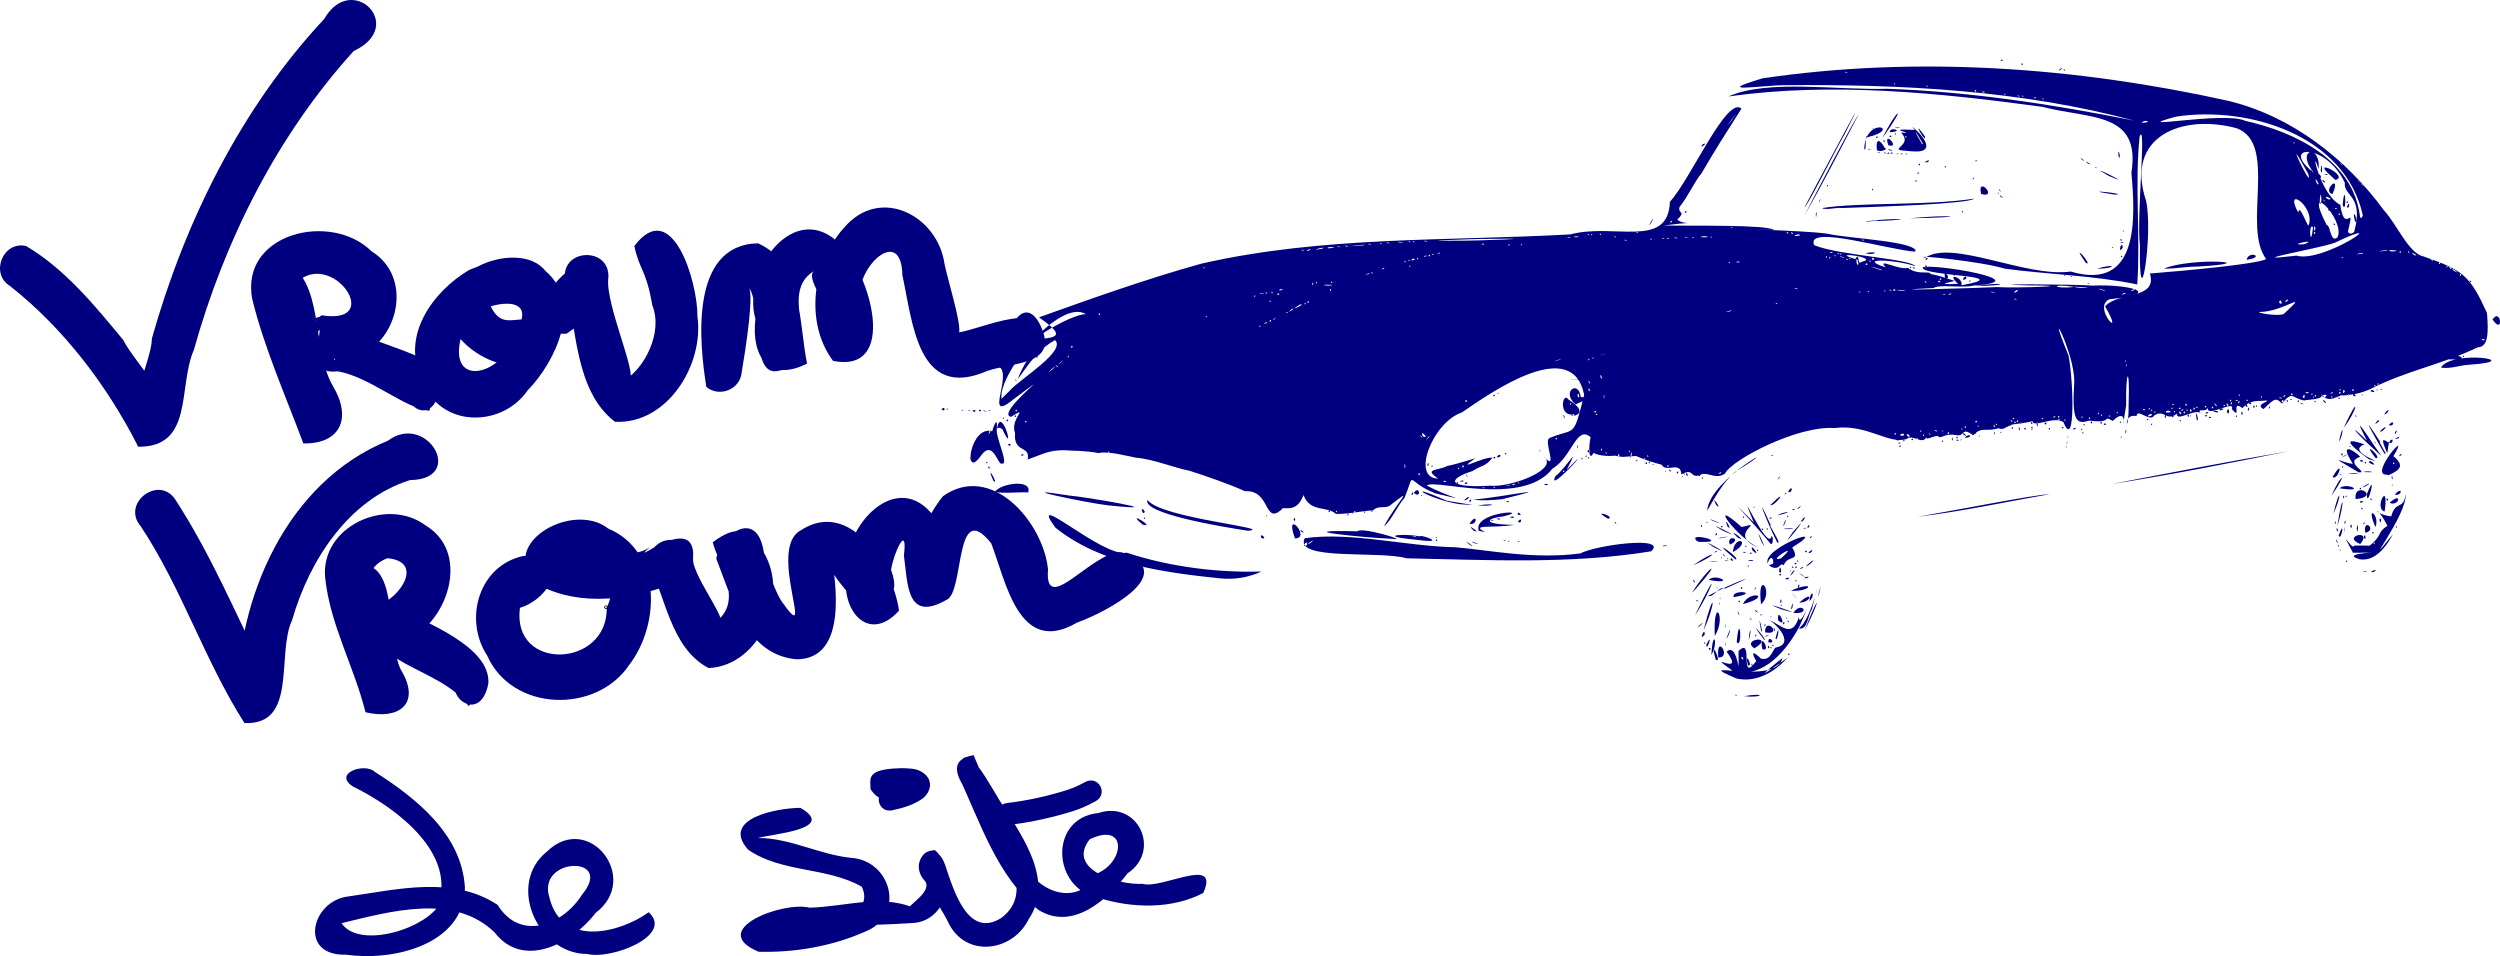 <?xml version="1.0" encoding="UTF-8" standalone="no"?>
<!-- Created with Inkscape (http://www.inkscape.org/) -->

<svg
   width="187.745mm"
   height="71.803mm"
   viewBox="0 0 187.745 71.803"
   version="1.1"
   id="svg1"
   xml:space="preserve"
   inkscape:export-filename="logovroumvroum.png"
   inkscape:export-xdpi="96"
   inkscape:export-ydpi="96"
   inkscape:version="1.3.2 (091e20ef0f, 2023-11-25, custom)"
   sodipodi:docname="logo_vroumvroum le site.svg"
   xmlns:inkscape="http://www.inkscape.org/namespaces/inkscape"
   xmlns:sodipodi="http://sodipodi.sourceforge.net/DTD/sodipodi-0.dtd"
   xmlns="http://www.w3.org/2000/svg"
   xmlns:svg="http://www.w3.org/2000/svg"><sodipodi:namedview
     id="namedview1"
     pagecolor="#ffffff"
     bordercolor="#999999"
     borderopacity="1"
     inkscape:showpageshadow="2"
     inkscape:pageopacity="0"
     inkscape:pagecheckerboard="0"
     inkscape:deskcolor="#d1d1d1"
     inkscape:document-units="mm"
     inkscape:zoom="1.0565516"
     inkscape:cx="640.76377"
     inkscape:cy="260.2807"
     inkscape:window-width="3430"
     inkscape:window-height="1392"
     inkscape:window-x="5"
     inkscape:window-y="43"
     inkscape:window-maximized="1"
     inkscape:current-layer="g25" /><defs
     id="defs1" /><g
     inkscape:label="Calque 1"
     inkscape:groupmode="layer"
     id="layer1"
     transform="translate(-22.255,-103.748)"><g
       id="g25"><g
         id="g22"
         transform="matrix(0.817,0,0,0.823,-34.608,-48.62)"
         style="fill:#000080"><path
           style="fill:#000080;stroke-width:0.265;-inkscape-stroke:none"
           id="path10"
           d="m 82.534,233.155 c 3.778,5.654 5.875,12.274 9.537,17.96 4.931,0.217 2.909,-6.277 4.379,-9.396 1.579,-5.454 5.182,-11.003 10.832,-12.772 5.219,-0.078 1.535,-6.24 -2.031,-3.595 -9.316,3.789 -13.891,14.343 -13.849,23.901 1.848,-1.948 4.796,-0.132 2.448,-2.913 -2.592,-5.249 -4.906,-10.674 -8.115,-15.586 -1.505,-2.34 -5.026,0.303 -3.2,2.402 z" /><path
           style="fill:#000080;stroke-width:0.265;-inkscape-stroke:none"
           id="path11"
           d="m 101.002,238.736 c 0.369,3.551 1.561,8.677 2.243,11.149 2.468,-0.799 4.739,-0.776 2.87,-3.723 -0.19,-3.09 -5.071,-8.512 -0.905,-10.088 3.878,0.353 0.476,4.619 -1.891,4.518 -0.285,5.355 6.619,5.255 9.35,8.965 1.043,-0.736 2.725,-5.619 -0.533,-3.547 -2.485,2.259 1.577,5.572 2.352,1.493 0.227,-3.369 -5.795,-5.614 -8.793,-7.074 0.196,1.737 -1.179,5.029 1.912,2.802 3.365,-1.99 5.051,-7.769 1.137,-10.133 -3.58,-2.685 -9.738,0.076 -9.252,4.79 0.451,4.253 2.672,8.106 3.703,12.24 3.031,0.725 5.164,-0.743 3.256,-3.871 -1.491,-2.938 0.082,-11.441 -4.984,-9.166 l -0.385,0.705 -0.079,0.941 z" /><path
           style="fill:#000080;stroke-width:0.265;-inkscape-stroke:none"
           id="path13"
           d="m 117.699,235.87 c -4.093,0.875 -5.501,5.78 -3.321,9.082 2.275,5.132 10.01,5.361 13.062,0.854 2.862,-3.705 2.995,-10.377 -1.931,-12.438 -3.386,-2.64 -10.647,1.665 -6.272,5.208 3.763,1.94 8.468,1.281 12.291,-0.208 3.831,-3.187 -1.136,-5.899 -2.464,-2.141 1.729,3.287 2.14,8.028 5.668,9.871 4.753,-0.215 7.447,-6.568 5.083,-10.528 -0.614,-4.141 -3.946,-1.661 -4.379,0.537 1.433,3.615 2.74,8.811 7.402,9.191 4.779,-0.027 3.49,-7.255 3.268,-9.126 -0.832,1.505 2.652,3.382 2.166,5.033 2.238,-1.664 4.319,-1.07 3.234,-4.069 0.228,-1.546 1.554,-4.354 1.18,-1.314 0.359,2.63 0.238,6.131 3.907,4.058 1.689,-0.66 0.705,-9.417 4.121,-5.162 1.351,3.456 2.529,10.357 7.888,7.228 2.7,-0.948 9.613,-4.588 4.062,-6.412 -2.599,-0.164 -7.095,5.997 -6.731,1.547 -0.453,-4.308 -5.204,-9.793 -9.658,-6.667 -1.688,2.014 -5.259,8.999 -0.521,9.007 3.261,1.217 0.496,-5.473 -0.255,-7.084 -3.38,-4.621 -8.439,0.816 -8.028,4.932 -0.745,3.385 1.904,6.731 4.766,3.588 -0.558,-3.962 -4.422,-10.34 -9.059,-7.313 -3.102,1.688 1.589,11.184 -1.766,6.418 -1.779,-2.851 -1.806,-8.739 -6.297,-5.339 0.493,1.986 3.183,5.688 -0.181,7.548 3.062,1.231 -1.804,-4.303 -1.628,-6.095 0.344,-4.587 -6.592,1.363 -3.814,-1.16 -1.986,1.9 -7.633,-0.728 -7.715,1.499 -0.397,0.412 5.377,0.783 3.591,4.155 0.136,5.517 -8.754,5.904 -7.978,0.03 2.884,-0.855 4.877,-4.888 0.309,-4.727 z" /></g><g
         id="g24"
         transform="rotate(-1.388,-385.388,156.103)"><ellipse
           id="path12"
           style="fill:#000080;stroke:#000000;stroke-width:0.217"
           cx="67.794"
           cy="160.327"
           rx="0.027"
           ry="0.027" /><path
           style="fill:#000080;stroke-width:0.217;-inkscape-stroke:none"
           id="path14"
           d="m 48.491,173.338 c 3.17,1.658 7.789,5.228 6.08,9.244 -1.503,1.782 -6.054,2.85 -7.204,0.983 3.678,-0.784 8.497,-2.067 11.48,0.98 2.101,2.876 5.867,0.909 7.617,-1.29 3.492,-2.507 -0.339,-7.645 -3.541,-4.697 -3.141,2.4 -0.873,7.689 2.843,7.768 1.711,0.5 6.569,-1.212 4.68,-3.022 -2.253,1.547 -6.606,2.46 -7.42,-1.265 -0.941,-3.086 4.986,-3.112 2.464,-0.196 -1.528,2.297 -4.736,3.435 -6.373,0.634 -3.285,-2.288 -7.494,-1.342 -11.159,-0.909 -2.848,0.236 -3.907,4.41 -0.297,4.37 3.422,0.596 8.844,-0.49 9.033,-4.781 -0.108,-4.021 -3.505,-6.847 -6.562,-8.895 -0.748,-0.738 -3.188,0.058 -1.641,1.076 z" /><path
           style="fill:#000080;stroke-width:0.217;-inkscape-stroke:none"
           id="path15"
           d="m 82.025,175.744 c -1.682,-0.035 -6.053,0.634 -3.998,3.046 2.475,1.811 5.876,1.421 8.468,2.991 1.12,2.604 -3.808,2.75 -5.58,2.998 -0.888,-0.249 -3.663,0.224 -1.494,0.576 3.524,-0.896 7.207,-0.594 10.788,-0.759 2.639,-0.036 3.65,-3.751 1.843,-5.432 -2.645,0.086 0.252,4.037 0.861,5.443 1.21,2.723 4.759,2.358 6.035,-0.071 1.996,-2.773 -0.199,-6.077 -1.674,-8.532 -0.874,-1.275 -2.955,-6.118 -3.335,-2.374 1.588,3.549 2.702,7.601 5.765,10.206 2.546,1.667 5.209,-0.644 6.767,-2.585 2.601,-1.637 0.904,-5.486 -2.074,-4.58 -3.792,0.291 -3.62,5.64 -0.156,6.367 2.483,0.856 5.487,1.005 7.874,-0.171 1.363,-2.832 -3.117,-0.323 -4.538,-0.798 -1.754,0.071 -5.748,-1.192 -3.891,-3.435 2.768,-1.266 2.681,1.642 0.538,2.562 -1.612,2.668 -4.84,1.239 -5.669,-1.291 -1.369,-2.496 -2.388,-5.158 -3.432,-7.803 -3.168,0.466 0.498,3.755 1.07,5.267 1.192,1.962 3.227,5.199 0.737,6.989 -2.569,1.581 -3.569,-2.201 -4.131,-4.022 -0.711,-2.357 -2.966,-0.391 -1.515,1.181 0.566,1.14 -2.944,2.343 -0.461,2.197 -2.504,-1.503 -5.562,-0.446 -8.295,-0.461 -2.006,-0.552 -7.777,1.492 -3.902,3.218 2.684,0.136 5.493,-0.268 7.99,-1.301 3.132,-1.102 2.179,-5.323 -0.907,-5.585 -2.365,-0.306 -4.542,-1.608 -6.921,-1.657 0.97,-0.274 6.013,-0.5 3.238,-2.184 z" /><path
           style="fill:#000080;stroke-width:0.217;-inkscape-stroke:none"
           id="path16"
           d="m 97.713,177.396 c 1.645,-0.151 3.266,-0.479 4.853,-0.934 0.56,-0.165 1.09,-0.403 1.611,-0.664 1.033,-0.522 0.3,-1.994 -0.732,-1.472 v 0 c -0.428,0.219 -0.866,0.413 -1.327,0.552 -1.48,0.427 -2.992,0.73 -4.526,0.875 -1.152,0.086 -1.031,1.729 0.121,1.642 z" /><path
           style="fill:#000080;stroke-width:0.217;-inkscape-stroke:none"
           id="path17"
           d="m 88.967,176.084 c 0.826,-0.156 1.608,-0.376 2.307,-0.855 0.742,-0.644 0.722,-1.569 -0.226,-2.05 -0.398,-0.202 -0.894,-0.199 -1.322,-0.232 -0.543,0.02 -2.081,-0.043 -2.346,0.639 -0.107,0.277 -0.04,0.593 -0.06,0.889 0.122,0.15 0.226,0.318 0.367,0.451 0.432,0.409 1.153,0.459 1.706,0.461 0.439,-0.05 0.949,-0.09 1.307,-0.39 0.088,-0.074 0.159,-0.166 0.238,-0.249 0.712,-0.917 -0.574,-1.932 -1.286,-1.015 v 0 c 0.338,-0.259 -0.009,0.035 -0.281,0.007 -0.164,0.008 -0.31,0.004 -0.471,-0.032 -0.118,-0.026 -0.155,-0.05 -0.15,-0.034 0.021,0.079 0.068,0.149 0.102,0.223 -0.164,0.73 0.037,0.555 -0.434,0.834 -0.016,0.01 0.026,-0.031 0.045,-0.036 0.09,-0.025 0.183,-0.04 0.275,-0.052 0.359,-0.048 0.517,-0.042 0.887,-0.054 0.139,0.006 0.278,0.012 0.418,0.018 0.069,0.002 0.154,0.051 0.207,0.007 0.039,-0.032 -0.038,-0.095 -0.039,-0.146 -0.008,-0.333 -0.078,-0.462 0.14,-0.637 0.016,-0.012 -0.016,0.037 -0.023,0.055 -0.486,0.393 -1.14,0.433 -1.722,0.59 -1.126,0.259 -0.763,1.865 0.364,1.606 z" /></g><g
         id="g23"
         transform="translate(-1.0070282e-6,-8.421)"><path
           style="fill:#000080;stroke-width:0.217;-inkscape-stroke:none"
           id="path5"
           d="m 23.017,133.656 c 4.067,3.212 7.309,7.508 9.62,12.063 4.193,0.033 2.962,-4.498 4.181,-7.282 2.295,-8.223 6.264,-16.113 12.001,-22.438 4.024,-1.873 -0.158,-6.002 -2.214,-2.41 -6.248,6.695 -10.462,15.204 -12.944,24.001 -0.016,2.228 -3.534,7.988 0.918,6.581 1.544,-1.02 -2.184,-4.697 -3.078,-6.481 -2.14,-2.592 -4.374,-5.318 -7.277,-7.041 -1.736,-0.424 -2.755,2.071 -1.206,3.006 z" /><path
           style="fill:#000080;stroke-width:0.217;-inkscape-stroke:none"
           id="path6"
           d="m 42.043,133.704 c 0.418,3.763 1.985,7.26 2.704,10.953 0.836,-1.155 4.247,0.068 2.479,-2.531 -0.457,-2.928 -3.746,-6.529 -2.233,-9.099 2.643,-1.551 5.905,3.538 1.425,2.82 -1.1,0.541 -0.944,4.616 -0.501,1.516 0.709,-0.768 1.069,-1.969 -0.38,-1.087 2.024,-0.691 -1.15,4.172 2.086,3.779 2.395,0.41 5.012,2.771 6.869,2.964 0.431,-1.461 1.569,-4.18 -1.129,-2.607 -1.674,1.892 1.295,4.066 1.85,1.16 1.825,-2.238 -4.099,-3.311 -5.684,-4.282 -2.351,-1.962 -3.208,-0.096 -3.181,2.12 0.694,0.152 0.777,-1.781 1.818,-2.864 -0.275,-0.368 -0.731,3.289 -0.831,2.565 4.271,0.503 6.562,-5.77 2.812,-8.077 -3.032,-3 -9.873,-1.363 -8.952,3.592 0.924,3.724 2.505,7.264 3.841,10.845 2.79,0.044 3.653,-1.89 2.234,-4.29 -1.701,-2.861 -0.566,-8.123 -3.788,-9.39 -0.923,0.062 -1.604,1.002 -1.44,1.912 z" /><path
           style="fill:#000080;stroke-width:0.217;-inkscape-stroke:none"
           id="path7"
           d="m 57.52,132.424 c -2.764,1.614 -5.228,5.028 -3.548,8.276 1.182,3.56 5.899,3.679 7.899,0.796 2.133,-2.177 4.173,-6.576 1.359,-8.968 -2.152,-2.757 -9.565,0.741 -5.233,3.131 1.442,-0.91 4.934,-1.378 2.808,1.717 -0.564,2.835 -4.945,4.128 -3.934,0.137 1.362,-1.52 5.41,-4.533 1.37,-5.362 l -0.722,0.274 z" /><path
           style="fill:#000080;stroke-width:0.217;-inkscape-stroke:none"
           id="path8"
           d="m 64.679,133.087 c 0.862,3.56 0.706,8.43 3.761,10.757 3.915,0.204 6.707,-4.276 6.188,-7.928 0.04,-2.503 -1.898,-9.06 -4.733,-5.271 0.38,1.833 0.894,1.769 1.343,4.436 0.844,2.109 -0.644,4.755 -1.994,5.573 1.415,0.711 -1.632,-5.613 -1.299,-7.666 0.096,-2.288 -3.498,-2.179 -3.266,0.099 z" /><path
           style="fill:#000080;stroke-width:0.217;-inkscape-stroke:none"
           id="path9"
           d="m 77.92,140.347 c 0.317,-1.895 1.064,-6.521 0.475,-6.696 1.122,1.056 0.157,6.645 2.161,6.394 4.36,-0.646 -0.265,-5.644 2.832,-7.525 -0.826,0.629 1.919,3.42 1.15,4.954 2.212,-1.027 2.795,-0.577 2.276,-3.21 0.039,-2.327 3.136,-5.044 3.208,-1.423 0.772,3.473 1.119,9.463 6.361,7.189 2.052,-0.701 5.609,-0.413 3.896,-3.638 -1.719,-3.013 -3.886,4.061 -0.41,2.166 1.983,-4.658 -4.382,-1.397 -5.898,-1.395 0.982,0.872 -0.521,-3.831 -0.781,-5.153 -0.505,-3.642 -4.814,-5.904 -7.516,-2.776 -2.401,2.615 -3.024,7.153 -0.855,10.041 4.916,0.959 2.816,-6.518 0.577,-8.709 -3.441,-3.61 -7.461,1.972 -6.41,5.547 -0.329,2.794 0.984,4.815 3.878,3.362 -0.63,-3.069 -0.326,-7.549 -3.684,-9.034 -5.166,0.104 -4.415,7.495 -3.88,10.783 0.897,0.758 2.352,0.286 2.621,-0.877 z" /><path
           style="fill:#000080;stroke-width:0.217;-inkscape-stroke:none"
           id="path18"
           d="m 55.779,135.53 c 0.564,3.548 6.98,6.193 7.731,1.717 -2.027,-2.677 -3.636,0.968 -4.791,-3.153 -0.84,-2.128 -4.076,-0.547 -2.94,1.436 z" /><path
           style="fill:#000080;stroke-width:0.217;-inkscape-stroke:none"
           id="path19"
           d="m 65.436,136.784 c 1.802,-1.082 4.225,-4.937 0.526,-4.885 -2.185,0.789 -5.377,5.551 -1.159,5.329 z" /></g><path
         style="fill:#000080;stroke-width:0.231"
         d="m 153.229,156.032 c 1.651,-0.303 1.465,0.149 0,0 z m -0.659,-0.097 c 0.094,-0.129 0.152,0.24 0,0 z m 0.115,-1.225 c -3.806,-1.615 2.889,0.65 3.437,-1.55 -2.276,1.797 -1.243,1.154 0.365,-0.016 -0.94,1.065 -2.335,1.883 -3.802,1.566 z m -0.228,-0.523 c -2.503,-1.813 1.013,0.582 -0.534,-1.501 0.924,-0.827 0.919,2.769 0.891,-0.044 1.189,-1.181 -0.006,2.538 1.331,0.759 -0.677,-1.221 0.365,-0.181 0.366,-0.186 0.792,0.185 0.889,-0.823 1.117,-0.84 1.56,-0.312 -0.224,-2.006 -0.598,-2.095 0.958,0.34 1.789,1.516 2.326,-0.205 -0.034,1.131 1.436,-2.548 0.043,0.697 -0.94,1.779 -2.67,3.913 -4.942,3.415 z m 0.699,-1.061 c -0.343,-0.18 0.092,0.411 0,0 z m 0.365,0.583 c -0.302,-1.226 0.45,0.177 0,0 z m -0.856,-0.06 c -0.461,-0.953 0.334,-0.207 3e-5,0 z m 1.117,0.019 c 0.059,-0.321 0.138,0.323 0,0 z m -2.681,-0.382 c -0.513,-1.84 0.556,0.383 0,0 z m 0.193,-0.164 c -0.178,-1.881 1.047,0.05 0,0 z m -0.515,-0.191 c 0.087,-2.049 0.564,-0.967 0,0 z m 5.76,-0.028 c 0.095,-0.278 0.175,0.197 0,0 z m -5.904,-0.342 c -0.197,-0.315 0.274,-0.082 0,0 z m 3.969,-0.064 c -0.303,-1.488 0.745,0.298 0,0 z m -0.593,-0.059 c -1.086,-0.724 1.629,-1.02 0,0 z m -3.615,-0.287 c 0.569,-1.091 0.001,0.691 0,0 z m 1.44,-0.017 c 0.056,-0.489 0.037,0.491 0,0 z m 3.18,0.24 c -0.006,-0.412 0.236,0.245 0,0 z m 0.186,0.009 c 0.078,-0.222 0.146,0.22 0,0 z m 0.155,-0.115 c 0.012,-0.264 0.185,0.059 0,0 z m -5.154,-0.227 c 0.078,-0.222 0.146,0.22 0,0 z m 2.475,-0.058 c 0.222,-2.526 0.474,0.536 0,0 z m 2.381,0.004 c -0.053,-0.635 0.683,0.136 0,0 z m -1.47,-0.154 c -0.006,-0.782 0.297,-1.156 0,0 z m 1.161,-0.025 c -1.54,-2.008 0.319,0.098 0,0 z m -2.857,-0.08 c 0.509,-1.393 0.252,-0.233 0,0 z m 3.702,-0.073 c 0.415,-1.552 0.133,0.55 0,0 z m -5.549,-0.079 c 0.152,-0.761 0.44,-0.102 0,0 z m 4.773,0.001 c 0.621,-0.233 -0.034,-0.118 0,0 z m -3.788,-0.07 c -0.141,-3.151 0.911,-1.417 0,0 z m 3.038,-0.032 c 0.151,-0.317 0.046,0.323 0,0 z m 0.739,-0.24 c -0.019,-1.261 1.415,0.268 0,0 z m -4.616,-0.153 c 0.793,-3.253 1.003,-2.215 0,0 z m 4.31,-0.004 c -0.344,-1.907 0.284,0.717 0,0 z m 3.252,0.058 c 1.379,-3.499 1.115,-2.055 0,0 z m -2.268,-0.051 c -0.122,-0.587 0.204,0.298 0,0 z m -3.685,-0.327 c 0.066,-0.397 0.029,0.475 0,0 z m -1.907,-0.068 c 0.763,-0.577 -0.566,0.612 0,0 z m 7.443,0.249 c 1.037,-0.661 1.889,-5.212 0.985,-1.427 -0.29,0.339 -0.295,1.609 -0.985,1.427 z m -2.581,-0.245 c 0.151,-0.317 0.046,0.323 0,0 z m 1.382,-0.137 c 0.202,-0.332 0.119,0.284 0,0 z m -0.342,-0.212 c -0.146,-1.206 0.785,0.68 0,0 z m 0.731,0.117 c -0.138,-0.306 0.222,0.092 0,0 z m -2.84,-0.218 c -0.182,-0.246 0.366,0.206 0,0 z m -4.144,-0.284 c 2.115,-4.395 1.134,-1.639 0,0 z m 6.867,0.204 c -0.071,-0.269 0.206,0.289 0,0 z m -1.183,-0.102 c 0.059,-0.274 0.048,0.276 0,0 z m -2.425,-0.207 c -0.213,-0.565 0.267,0.336 0,0 z m 1.655,0.069 c 0.078,-0.222 0.146,0.22 0,0 z m 2.474,-0.148 c 0.594,-0.933 1.396,0.137 0,0 z m -2.839,-0.132 c -0.249,-0.342 0.542,0.365 0,0 z m 1.912,-0.146 c -2.267,-0.908 2.645,0.781 0,0 z m 0.755,-0.017 c 0.169,-0.952 0.173,0.088 0,0 z m -5.416,-0.412 c 0.057,-0.381 0.042,0.383 0,0 z m 4.65,0.148 c -0.068,-0.307 0.194,0.236 0,0 z m -2.849,-0.1 c 0.515,-1.102 2.303,-0.618 0,0 z m 1.358,0.014 c -0.322,-2.75 1.033,-0.913 0,0 z m 2.871,-0.115 c 1.044,-1.002 1.007,-0.059 0,0 z m -7.75,-0.126 c 0.031,-0.163 0.36,0.062 0,0 z m 3.174,0.026 c 0.16,-0.216 0.152,0.222 0,0 z m 3.137,0.026 c 0.109,-0.549 0.152,0.347 0,0 z m 2.207,-0.043 c 0.083,-0.983 0.515,-0.514 0,0 z m -6.738,-0.229 c 0.091,-0.161 0.022,0.264 0,0 z m 1.059,-0.077 c -0.268,-0.611 2.142,-0.38 0,0 z m -1.946,-0.087 c 1.567,-0.866 4.719,-2.079 1.291,-0.555 -0.488,-0.244 -0.82,0.692 -1.291,0.555 z m 6.468,-0.011 c -0.661,-0.757 0.722,0.748 0,0 z m 1.848,-0.193 c 0.439,-1.495 -0.211,1.056 0,0 z m -9.512,-0.036 c 1.164,-1.892 2.475,-2.77 0.261,-0.268 z m 7.416,-0.161 c 1.954,-0.815 1.531,0.12 0,0 z m -42.832,-0.919 c -4.132,-0.434 -8.922,-1.027 -12.396,-3.816 -2.199,-3.024 3.576,2.293 5.362,1.884 3.281,1.095 6.98,1.513 10.122,1.414 -0.968,0.446 -1.999,0.622 -3.088,0.517 z m 37.271,0.686 c 0.091,-0.161 0.022,0.264 0,0 z m 1.798,0.076 c 0.026,-0.298 0.274,0.121 0,0 z m 1.067,-0.016 c 0.293,-0.274 -0.12,0.308 0,0 z m 3.225,0.004 c 0.016,-0.503 0.264,-0.252 0,0 z m -7.834,-0.522 c -0.092,-0.421 0.302,0.364 0,0 z m 1.146,-0.113 c 0.474,-0.557 2.171,0.395 0,0 z m 6.496,0.052 c 0.155,-0.214 0.069,0.225 0,0 z m -0.76,-0.139 c 0.424,-0.266 0.336,0.191 0,0 z m 1.527,-0.028 c 0.686,-0.217 -0.316,-0.107 0,1e-5 z m -0.27,-0.229 c -0.658,-0.537 0.727,0.452 0,0 z m -0.886,0.059 c 0.2,-0.527 0.64,-0.635 0,0 z m -0.822,-0.114 c 0.239,-0.214 0.152,0.229 0,0 z m 0.005,-0.183 c 0.006,-0.894 0.317,0.234 0,0 z m 0.836,-0.106 c 0.059,-0.274 0.048,0.276 0,0 z m -7.316,-0.399 c 1.762,-1.244 2.039,-0.9 0,0 z m 5.916,0.125 c -1.851,-1.004 4.967,-3.59 1.543,-1.478 0.637,1.136 -0.302,0.489 -0.644,1.339 -0.3,-0.26 -0.248,0.385 -0.899,0.139 z m 0.12,-0.274 c 0.011,-1.161 -0.908,0.537 0,0 z m 0.589,-0.388 c 1.58,-1.434 -1.23,0.391 0,0 z m 1.416,0.776 c 0.448,-0.355 0.156,0.095 0,0 z m -0.569,-0.061 c -0.183,-0.28 0.267,0.058 0,0 z m 0.204,-0.009 c 0.106,-0.283 0.21,0.109 0,0 z m -3.568,-0.138 c 0.094,-0.129 0.152,0.24 0,0 z m -25.597,-0.568 c -2.035,-0.591 -8.486,0.206 -7.663,-1.507 3.484,-0.499 7.62,0.612 11.346,0.679 2.558,0.219 5.865,0.924 9.349,0.462 1.159,-0.625 6.614,-1.355 5.323,-0.159 -6.057,0.984 -12.247,0.647 -18.355,0.525 z m -7.489,-0.997 c 0.102,-0.531 -0.563,0.307 0,0 z m 0.442,-0.347 c -0.788,0.464 -0.052,0.221 0,0 z m 37.008,1.953 c 1.003,-0.967 0.428,-0.098 0,0 z m -0.85,-0.218 c 0.239,-0.214 0.152,0.229 0,0 z m -6.389,-0.171 c 1.212,-0.056 0.25,0.086 0,0 z m 1.129,-0.037 c 0.537,-0.078 0.109,0.096 0,0 z m 0.841,-0.099 c -2.338,-1.974 0.51,-0.006 0,0 z m 4.644,0.156 c -0.151,-0.45 0.219,0.29 0,0 z m -5.013,-0.131 c -0.015,-0.381 0.405,0.326 0,0 z m 1.253,0.041 c 0.564,-0.09 0.644,0.155 0,0 z m -1.519,-0.139 c 0.091,-0.161 0.022,0.264 0,0 z m 47.728,0.991 c 0.671,-0.073 0.138,0.093 0,0 z m 0.628,0.001 c 0.696,-0.362 0.18,0.184 0,0 z m -48.782,-1.062 c 0.091,-0.161 0.022,0.264 0,0 z m 0.148,-0.173 c -0.213,-0.336 0.426,0.338 0,0 z m 1.99,-0.108 c 0.106,-0.283 0.21,0.109 0,0 z m -11.715,-0.253 c 0.443,-0.322 0.392,-0.011 0,0 z m 9.031,0.164 c 0.198,-0.23 0.367,-0.07 0,0 z m 2.88,-0.159 c -0.316,-0.796 0.79,0.711 0,0 z m -1.478,0.124 c 0.123,-1.365 1.498,-0.825 0,0 z m 0.736,-0.016 c 0.409,-0.033 0.182,0.164 0,0 z m -20.502,-0.54 c -0.802,-0.685 0.769,0.452 0,0 z m 18.341,0.19 c -1.63,-1.047 1.969,0.969 0,0 z m 7.104,0.401 c 0.506,-0.501 0.219,0.177 0,0 z m -3.864,-0.182 c 0.222,-0.251 -0.033,0.302 0,0 z m 3.591,0.101 c 0.161,-0.223 0.23,0.223 0,0 z m 40.641,0.738 c 0.078,-0.222 0.146,0.22 0,0 z m -65.503,-1.379 c -0.592,-0.315 0.973,0.292 0,0 z m -15.951,-0.376 c -0.182,-0.546 0.574,0.209 0,0 z m 2.527,0.036 c -0.868,-2.379 1.266,-0.018 0,0 z m 34.904,0.728 c -1.668,-0.688 -4.076,-4.008 -1.365,-1.585 2.033,-0.538 -1.332,0.528 1.365,1.585 z m -27.608,-0.703 c -1.921,-0.061 -8.279,-0.701 -2.597,-0.562 0.231,-0.371 4.034,0.771 2.597,0.562 z m 20.379,0.504 c 0.737,-0.085 -0.285,0.164 0,0 z m 52.264,1.033 c -1.83,-0.562 3.128,-0.504 -0.488,-0.488 -1.165,-2.156 -0.016,-0.09 0.081,-0.532 -0.29,-0.007 1.204,-0.024 1.153,0.014 1.017,-0.793 0.551,-1.012 1.353,-1.504 -0.936,-1.881 -1.239,-0.891 0.285,-0.707 0.348,-1.281 0.943,-0.41 1.074,-1.685 0.204,1.509 -3.614,6.344 -0.946,3.017 -0.467,0.914 -1.344,2.088 -2.51,1.885 z m 1.153,-1.203 c -0.069,-0.225 -0.155,0.214 0,0 z m -71.778,-0.237 c -3.392,-0.31 -1.171,-0.534 0.057,-0.274 -0.053,-0.202 2.182,0.558 -0.057,0.274 z m -0.243,-0.262 c -0.65,-0.132 0.266,0.162 0,0 z m 1.49,0.273 c 0.16,-0.216 0.152,0.222 0,0 z m 23.249,0.457 c 0.155,-0.214 0.069,0.225 0,0 z m -17.829,-0.392 c 0.269,-0.082 0.024,0.118 0,0 z m 0.728,0.016 c 0.338,-0.092 0.059,0.108 0,0 z m 15.946,0.247 c -0.315,-0.801 1.047,-0.459 0,0 z m -17.011,-0.331 c 0.404,-0.082 0.076,0.103 0,0 z m 19.344,0.027 c -0.639,-1.633 0.769,1.446 0,0 z m -24.434,-0.248 c 0.269,-0.082 0.024,0.118 0,0 z m 25.085,0.398 c -0.874,-1.095 -3.928,-4.326 -1.183,-1.502 -1.486,-3.608 1.084,2.341 1.323,1.031 0.165,-0.089 0.142,0.906 -0.139,0.471 z m -5.46,-0.119 c -0.808,-0.752 2.67,0.167 0.143,0.066 z m -33.705,-0.767 c -2.034,-0.302 -7.995,-1.309 -7.549,-2.317 0.93,1.368 9.709,2.133 7.549,2.317 z m 39.723,0.853 c -0.82,-1.632 -1.801,-4.256 -0.439,-1.198 -0.448,-0.524 0.965,1.589 0.439,1.198 z m -35.764,-0.808 c -0.114,-0.301 0.553,0.319 0,0 z m 32.81,0.463 c -1.066,-0.997 0.968,0.506 0,0 z m 45.219,0.947 c -0.071,-0.269 0.206,0.289 0,0 z m -46.531,-0.932 c 1.48,-0.264 -0.566,0.204 0,0 z m 5.491,-0.47 c 1.867,-2.117 -1.545,2.16 0,0 z m -48.853,-0.509 c -1.462,-1.223 1.089,0.308 0,0 z m 24.863,0.456 c -0.804,-0.74 0.715,0.302 0,0 z m 0.365,-0.001 c -0.465,-1.464 4.203,-1.627 1.837,-1.077 -1.119,0.1 -1.837,0.601 0.812,0.634 -1.599,0.283 -3.359,-0.082 -2.146,0.559 z m 24.849,0.546 c 0.273,-0.364 0.149,0.081 0,0 z m -7.076,-0.192 c 0.063,-0.394 0.237,9e-5 0,0 z m 46.781,0.807 c -0.151,-0.45 0.219,0.29 0,0 z m -46.255,-1.183 c -1.867,-1.085 2.346,1.071 0,0 z m -25.419,-0.307 c 1.081,-2.005 2.427,-3.111 0.422,-1.539 -0.407,0.217 -0.881,-0.052 -1.25,0.354 -0.523,-0.044 -1.672,0.271 -2.787,0.251 -0.615,-0.614 -1.94,-0.085 -2.423,-1.422 -0.555,1.525 -1.583,0.74 -1.651,1.1 -1.342,1.163 -0.801,-1.501 -2.752,-1.385 -1.067,-0.498 -3.035,-1.181 -4.167,-1.538 -1.122,-0.206 -2.698,-0.874 -4.011,-0.977 -0.606,-0.118 -2.152,-0.524 -2.792,-0.347 -1.161,-0.212 -1.981,-0.158 -2.635,-0.216 -1.134,0.014 -1.407,0.234 -2.701,0.696 0.193,-1.12 -1.08,-0.423 -0.954,-1.991 -0.414,-1.056 1.166,-2.104 -0.304,-1.209 -1.292,-0.263 4.296,-4.402 0.08,-1.237 -2.57,2.058 1.223,-3.829 -2.232,-2.373 1.426,-0.099 2.812,-0.243 0.979,-0.646 2.569,-2.184 0.378,-0.256 -1.078,-0.062 -0.079,0.527 -1.381,0.969 0.61,-0.148 0.738,-0.335 3.961,-2.521 2.062,-0.864 1.544,-0.959 4.739,-0.006 1.682,-2.146 3.835,-1.369 8.072,-2.889 12.188,-4.029 9.093,-2.083 18.481,-1.688 27.708,-2.198 3.286,-0.881 7.362,1.131 7.484,-2.454 1.537,-1.644 4.263,-7.98 5.373,-6.993 -1.169,1.849 -1.956,3.059 -3.012,4.882 -0.551,0.642 -0.945,1.644 -1.64,2.508 -0.141,0.528 0.522,0.297 -0.168,0.943 0.544,0.523 2.235,0.03 -1.016,0.443 2.29,0.045 7.719,-0.073 8.294,0.338 -5.202,-0.128 2.248,0.012 4.008,0.282 1.62,0.371 6.812,0.573 6.591,1.346 -1.952,-0.11 -8.305,-2.075 -7.593,-0.485 1.891,0.779 7.142,0.995 7.608,1.58 -1.471,-0.501 -4.522,-0.657 -2.24,0.088 -0.697,-0.758 0.905,0.199 1.665,0.042 0.818,0.58 1.589,0.166 1.714,0.456 0.808,0.169 0.426,0.075 1.693,0.48 0.51,0.063 -1.935,0.349 0.358,0.262 -0.997,-0.95 0.47,-0.451 0.254,0.105 4.332,-0.779 -2.999,-0.66 -2.907,-1.341 0.603,-0.348 8.881,1.028 3.825,1.356 -0.754,0.222 -2.568,-0.12 -3.005,0.188 -5.139,0.252 3.294,0.006 4.74,-0.07 1.48,0.097 6.667,-0.11 2.344,-0.126 -4.165,-0.108 3.31,-0.107 4.883,0.017 2.53,-0.132 5.542,0.568 1.236,1.027 -1.363,0.595 1.297,3.315 -0.324,0.533 0.996,-1.136 3.944,-0.477 3.37,-2.47 2.459,-0.195 8.054,-0.697 8.729,-1.084 -1.818,-2.401 0.911,-8.689 -2.225,-9.829 -4.135,-1.107 -8.4,0.643 -6.798,5.447 0.568,2.469 -0.556,9.507 -0.455,3.327 -0.276,-1.94 0.502,-9.408 -0.025,-8.164 -0.387,3.677 0.077,7.42 -0.18,11.122 -3.336,-0.684 -6.696,-0.743 -9.941,-1.181 -1.782,-0.553 -7.073,-1.079 -5.979,-0.825 2.034,-1.395 7.582,1.511 10.925,1.04 5.168,1.524 4.855,-4.023 4.558,-7.428 0.719,-4.595 -3.076,-4.004 -6.69,-4.942 -7.776,-1.056 -15.799,-1.871 -23.572,-0.781 2.939,-1.301 8.119,-0.462 11.936,-0.574 6.241,0.221 12.453,1.172 18.546,2.393 -8.513,-2.289 -17.468,-2.74 -26.262,-2.663 -1.733,0.004 -5.559,0.649 -1.658,-0.516 11.584,-1.703 23.512,-0.842 34.919,1.679 4.814,1.142 8.906,4.363 11.752,8.244 0.985,1.063 1.851,3.245 2.989,3.462 2.934,1.018 3.456,1.406 4.743,4.239 0.115,1.43 0.109,2.575 -0.689,2.573 -2.668,1.292 -5.302,1.733 -8.028,3.118 -0.752,0.337 -1.207,0.42 -2.085,0.507 -0.134,-0.207 -1.14,0.784 -1.645,-0.154 0.307,0.493 -1.049,0.435 -1.262,0.525 -0.867,-0.098 -0.873,-0.825 -1.689,0.237 -0.425,-0.419 -0.484,-0.488 -1.379,0.409 -0.863,-0.413 1.178,-0.726 -0.223,-0.614 -1.256,-0.015 -1.294,0.705 -1.434,0.494 -0.799,-0.558 0.035,1.004 -0.726,0.119 0.275,-0.778 -2.037,0.794 -1.792,-0.177 -0.091,0.571 -0.993,-0.042 -0.471,0.58 -0.286,-0.618 -1.99,0.654 -1.848,-0.065 -0.83,0.646 -0.935,-0.358 -1.713,0.138 -0.317,0.562 -1.297,-0.588 -1.334,0.055 -1.174,-0.286 -0.585,1.926 -0.595,-0.886 0.107,-3.03 -0.236,-2.569 -0.185,0.076 -0.566,3.151 0.453,-0.272 -1.009,1.174 -0.84,-0.489 0.085,0.217 -1.76,-0.029 -0.974,0.303 -1.317,0.089 -1.127,-2.94 0.009,-2.246 -2.285,-6.464 -0.435,-1.954 0.372,1.797 0.537,7.256 -0.38,5.012 -0.72,-0.501 -2.264,0.473 -2.322,-0.079 -0.397,0.155 -1.836,0.232 -1.587,0.319 -0.207,-0.03 -0.686,0.429 -0.951,0.208 -0.891,0.315 -1.295,-0.164 -1.916,0.545 -0.916,-0.695 -0.61,0.122 -1.256,-0.02 -0.891,-0.14 -0.949,0.183 -1.331,0.152 -0.012,-0.319 -1.019,0.337 -0.934,-0.001 -0.254,0.615 -1.084,-0.257 -1.476,0.137 -1.343,0.447 -2.954,-1.146 -5.438,-0.817 -2.706,-0.205 -7.661,2.341 -8.209,3.422 -0.641,0.43 -1.103,-0.041 -1.689,0.021 -1.036,0.497 -0.519,-0.524 -1.586,0.032 -0.045,-1.044 -1.128,-0.084 -1.481,-0.723 -0.377,-0.1 -1.126,-0.301 -1.927,-0.657 -1.053,0.061 -0.863,0.124 -1.577,-0.025 -0.871,0.112 -1.913,-0.175 -1.534,-0.344 -0.526,1.103 -0.418,-0.632 -0.289,-1.036 -1.074,-0.952 -1.389,1.482 -2.878,2.364 -2.242,2.903 -8.949,0.72 -9.423,1.262 1.666,0.906 3.633,1.285 0.648,0.59 -2.351,-0.915 -1.448,-1.849 -2.322,0.333 -0.536,0.585 -1.02,1.767 -1.556,2.138 z m -2.171,-1.065 c 0.192,-0.366 -0.497,0.385 0,0 z m -1.348,-0.05 c -0.146,-0.22 -0.078,0.222 0,0 z m 11.1,-1.775 c -0.405,-0.119 -0.075,0.109 0,0 z m 0.793,-0.046 c -0.334,-0.106 -0.063,0.106 0,0 z m -0.41,-0.117 c 1.598,0.155 5.295,-1.277 4.011,-2.201 1.214,1.274 -0.07,-1.24 0.485,-1.388 1.934,-0.81 1.735,0.139 2.58,-3.231 -0.882,-4.47 -6.932,-0.229 -9.178,1.314 -2.227,0.754 -3.837,4.983 -1.789,4.968 -1.167,-0.771 0.062,-0.582 0.679,-0.943 0.666,-0.11 2.518,-0.713 2.115,-0.584 -1.64,1.154 0.614,-0.143 1.29,-0.037 -0.586,0.715 -0.783,0.531 -1.514,1.006 -1.563,0.489 -2.084,1.153 0.527,1.13 l 0.794,-0.034 z m -2.496,-0.2 c 0.028,-0.3 0.191,0.207 0,0 z m 0.577,0.006 c 0.338,-0.217 0.223,0.234 0,0 z m -0.364,-0.138 c 0.407,-0.172 0.401,0.111 0,0 z m 0.534,-0.38 c -0.151,-0.45 0.219,0.29 0,0 z m -2.648,-0.752 c 0.155,-0.214 0.069,0.225 0,0 z m -0.303,-0.082 c 0.089,-0.525 0.138,0.308 0,0 z m 4.985,-0.495 c -0.077,-0.311 0.305,0.022 0,0 z m 0.214,-0.09 c 0.265,-0.443 0.505,0.035 0,0 z m 0.607,-0.277 c 0.284,-0.16 0.031,0.202 0,0 z m 2.612,-0.221 c -0.071,-0.269 0.206,0.289 0,0 z m 1.829,-2.505 c -0.122,-0.587 0.204,0.298 0,0 z m 0.569,-0.152 c 0.155,-0.214 0.069,0.225 0,0 z m 0.209,-0.085 c -1.206,0.273 -0.904,-1.76 -0.425,-1.104 -0.178,-0.072 1.598,0.878 0.422,1.23 l 0.004,-0.125 z m -0.223,-0.77 c -0.069,-0.225 -0.155,0.214 0,0 z m 0.335,0.044 c -1.12,-0.959 0.221,-1.895 0.382,-0.562 1.082,0.06 -0.245,0.432 -0.382,0.562 z m 0.272,-0.674 c -0.191,-0.534 -0.136,0.529 0,0 z m -6.486,0.027 c 0.266,-0.289 0.121,0.152 0,0 z m 0.354,-0.185 c 0.331,-0.175 -0.152,0.185 0,0 z m 5.933,-1.012 c -1.613,-0.18 1.331,0.099 0,0 z m -5.076,7.935 c 0.405,-0.133 -0.697,0.058 0,0 z m 0.491,-0.115 c -0.276,-0.102 -0.394,0.191 0,0 z m -5.185,-0.183 c -0.318,-0.194 -0.325,0.098 0,0 z m 5.476,0.094 c -0.239,-0.133 -0.06,0.136 0,0 z m -7.448,-0.659 c -0.23,-0.223 -0.161,0.223 0,0 z m -1.117,-0.602 c -0.123,-0.535 -0.05,0.531 0,0 z m 4.026,0.171 c -0.146,-0.22 -0.078,0.222 0,0 z m 19.687,0.281 c -0.44,0.126 0.035,0.182 0,0 z m -19.318,-0.426 c -0.145,-0.324 -0.158,0.319 0,0 z m 15.384,-0.031 c -0.152,-0.222 -0.16,0.216 0,0 z m -41.994,-1.045 c -0.239,-0.133 -0.06,0.136 0,0 z m 40.234,0.522 c -0.152,-0.222 -0.16,0.216 0,0 z m -1.009,-0.386 c -0.019,-0.526 -0.241,0.911 0,0 z m -0.918,0.077 c -0.17,-0.217 -0.192,0.28 0,0 z m 2.175,0.104 c -0.138,-0.212 -0.178,0.113 0,0 z m -3.125,-0.255 c -0.239,-0.133 -0.06,0.136 0,0 z m -1.246,-0.128 c -0.209,-0.326 -0.367,0.283 0,0 z m 2.974,0.015 c -0.146,-0.22 -0.078,0.222 0,0 z m -2.112,-0.133 c -0.046,-0.323 -0.151,0.317 0,0 z m -13.035,-0.882 c 0.432,-0.545 -0.52,0.447 0,0 z m -0.492,-0.112 c -0.449,-0.266 0.268,0.292 0,0 z m 0.3,-1.8e-4 c -0.442,-0.622 -0.306,0.215 0,0 z m 9.864,0.163 c -0.152,-0.222 -0.16,0.216 0,0 z m -39.837,-1.271 c -0.152,-0.222 -0.16,0.216 0,0 z m 66.891,1.24 c -0.236,-0.103 0.2,0.285 0,0 z m -0.558,-0.15 c -0.38,-0.453 -0.25,0.196 0,0 z m -0.441,-0.057 c 0.036,-0.356 -0.684,0.118 0,0 z m 1.511,-0.014 c -0.069,-0.225 -0.155,0.214 0,0 z m -2.104,-0.102 c -0.152,-0.222 -0.16,0.216 0,0 z m 2.514,-0.025 c -0.236,-0.103 0.2,0.285 0,0 z m 1.476,-0.046 c -0.175,-0.218 -0.176,0.284 0,0 z m -2.094,-0.136 c -0.069,-0.225 -0.155,0.214 0,0 z m 1.596,-0.046 c -0.2,-0.162 0.186,0.337 0,0 z m -0.435,0.007 c -0.534,-0.116 0.182,0.185 0,0 z m -69.071,-1.548 c -0.21,-0.109 -0.106,0.283 0,0 z m 71.01,1.427 c -0.239,-0.133 -0.06,0.136 0,0 z m 0.263,-0.141 c -0.152,-0.222 -0.16,0.216 0,0 z m 2.138,-0.08 c -0.131,-0.428 -0.052,0.424 0,0 z m -1.176,0.001 c -0.239,-0.133 -0.06,0.136 0,0 z m 1.362,-0.119 c -0.069,-0.225 -0.155,0.214 0,0 z m 1.833,-0.086 c -0.069,-0.225 -0.155,0.214 0,0 z m -31.852,-0.653 c -0.138,-0.212 -0.178,0.113 0,0 z m 28.528,0.526 c -0.152,-0.229 -0.239,0.214 0,0 z m 2.898,0.057 c -0.152,-0.222 -0.16,0.216 0,0 z m 0.186,-0.126 c -0.21,-0.109 -0.106,0.283 0,0 z m -0.428,0.033 c -0.293,-0.221 -0.097,0.148 0,0 z m -75.314,-2.297 c 0.755,-0.864 4.253,-2.963 3.397,-3.79 -1.29,0.692 -2.053,1.914 -2.794,2.931 0.515,-1.676 3.446,-4.962 0.366,-1.742 -0.167,-1.205 5.119,-3.893 4.984,-2.94 -1.811,-1.925 -6.861,4.209 -6.578,6.154 l 0.025,-0.019 0.6,-0.594 z m 0.425,-0.772 c -0.12,-0.292 0.275,0.277 0,0 z m 1.548,-1.764 c 0.16,-0.216 0.152,0.222 0,0 z m 42.07,4.123 c -0.23,-0.223 -0.161,0.223 0,0 z m 34.815,0.528 c -0.268,0.055 -0.143,0.315 0,0 z m 0.425,0.103 c -0.069,-0.225 -0.155,0.214 0,0 z m -3.844,-0.102 c -0.138,-0.212 -0.178,0.113 0,0 z m 2.167,0.009 c -0.164,-0.246 -0.126,0.115 0,0 z m 0.918,-0.217 c -0.418,0.15 0.027,0.16 0,0 z m 2.624,0.164 c -0.152,-0.222 -0.16,0.216 0,0 z m -2.318,-0.107 c -0.071,-0.242 -0.224,0.228 0,0 z m 1.739,0.034 c -0.069,-0.225 -0.155,0.214 0,0 z m 2.047,-0.082 c -0.069,-0.225 -0.155,0.214 0,0 z m -0.579,-0.072 c -0.146,-0.22 -0.078,0.222 0,0 z m 3.715,0.024 c 0.095,-0.375 -0.693,0.275 0,0 z m -51.4,-1.084 c -0.152,-0.229 -0.239,0.214 0,0 z m 47.443,0.932 c -0.146,-0.22 -0.078,0.222 0,0 z m 1.435,-0.033 c -0.164,-0.246 -0.126,0.115 0,0 z m 4.761,0.033 c -0.218,-0.403 -0.237,0.163 0,0 z m -1.951,-0.099 c -0.069,-0.225 -0.155,0.214 0,0 z m 1.153,0.006 c -0.194,-0.318 -0.769,0.142 0,0 z m 1.074,0.041 c -0.11,-0.31 -0.194,0.218 0,0 z m -0.761,-0.08 c -0.069,-0.225 -0.155,0.214 0,0 z m -1.707,-0.095 c -0.069,-0.225 -0.155,0.214 0,0 z m 2.96,0.031 c -0.139,-0.419 -0.219,0.309 0,0 z m -44.129,-1.222 c -0.096,0.117 0.08,0.611 0,0 z m 40.65,1.156 c -0.234,-0.204 -0.247,0.104 0,0 z m 2.806,0.021 c 0.264,-0.291 -0.461,0.23 0,0 z m 0.368,0.005 c -0.146,-0.22 -0.078,0.222 0,0 z m -2.836,-0.117 c -0.069,-0.225 -0.155,0.214 0,0 z m 1.71,-0.028 c -0.069,-0.225 -0.155,0.214 0,0 z m 0.641,-0.024 c -0.242,-0.113 -0.242,0.194 0,0 z m 1.037,0.061 c -0.11,-0.31 -0.194,0.218 0,0 z m 0.21,-0.111 c -0.137,-0.186 -0.144,0.18 0,0 z m 1.166,0.012 c -0.071,-0.242 -0.224,0.228 0,0 z m -0.517,-0.071 c -0.152,-0.222 -0.16,0.216 0,0 z m -1.462,-0.154 c -0.185,-0.225 -0.122,0.305 0,0 z m 2.198,0.018 c -0.418,-0.374 0.201,0.419 0,0 z m -3.176,8.2e-4 c -0.138,-0.212 -0.178,0.113 0,0 z m 3.844,0.075 c -0.138,-0.212 -0.178,0.113 0,0 z m 0.245,-0.022 c -0.156,-0.424 -0.205,0.15 0,0 z m 0.269,-0.155 c -0.032,-0.337 -0.219,0.327 0,0 z m -48.226,-1.052 c -0.228,-0.263 -0.011,0.402 0,0 z m 49.7,1.05 c -0.234,-0.228 -0.243,0.218 0,0 z m -0.911,-0.083 c 0.067,-0.326 -0.289,0.257 0,0 z m -0.61,-0.13 c -0.071,-0.242 -0.223,0.228 0,0 z m 0.519,-0.023 c -0.108,-0.108 -0.439,0.204 0,0 z m 3.406,0.043 c -0.197,-0.226 -0.198,0.337 0,0 z m -2.674,-0.022 c -0.138,-0.212 -0.178,0.113 0,0 z m 1.841,-0.191 c -0.4,0.121 -0.757,-0.547 0,0 z m 0.726,0.023 c -0.182,-0.164 -0.409,0.033 0,0 z m -1.524,-0.091 c -0.069,-0.225 -0.155,0.214 0,0 z m 3.208,-0.171 c -0.328,0.123 0.055,0.475 0,0 z m -53.693,-0.98 c -0.232,-0.285 0.085,0.425 0,0 z m 52.258,0.991 c -0.268,0.055 -0.143,0.315 0,0 z m 2.115,0.103 c -0.118,0.024 0.082,0.269 0,0 z m 0.841,0.089 c 0.417,-0.407 -0.581,-0.118 0,0 z M 101.317,131.467 c 0.625,-0.671 -0.892,0.703 0,0 z m 89.147,1.954 c -0.146,-0.22 -0.078,0.222 0,0 z m 6.956,0.137 c -0.146,-0.22 -0.078,0.222 0,0 z m -1.219,-0.085 c -0.152,-0.222 -0.16,0.216 0,0 z m -1.768,-0.092 c -0.11,-0.31 -0.194,0.218 0,0 z m 1.496,-0.035 c -0.069,-0.225 -0.155,0.214 0,0 z m 2.746,0.054 c -0.069,-0.225 -0.155,0.214 0,0 z m -3.04,-0.225 c -0.56,0.068 -0.015,0.205 0,0 z m -53.066,-1.02 c -0.186,-0.634 -0.152,0.148 0,0 z m 54.857,1.097 c 0.156,-0.237 -0.452,0.247 0,0 z m 0.611,-0.022 c -0.185,-0.225 -0.122,0.305 0,0 z m 0.307,-0.082 c -0.126,-0.433 -0.215,0.422 0,0 z m -96.656,-1.9 c -0.442,-0.265 0.147,0.243 0,0 z m 96.353,1.772 c -0.069,-0.225 -0.155,0.214 0,0 z m 1.007,0.02 c -0.23,-0.223 -0.161,0.223 0,0 z m -97.106,-2.072 c 0.547,-0.579 -0.688,0.568 0,0 z m 98.729,1.772 c -0.138,-0.212 -0.178,0.113 0,0 z m 0.217,-0.152 c -0.069,-0.225 -0.155,0.214 0,0 z m -98.362,-2.055 c -0.069,-0.225 -0.155,0.214 0,0 z m 36.774,0.261 c 0.806,-0.322 -1.071,0.32 0,0 z m 2.32,-0.042 c -0.069,-0.225 -0.155,0.214 0,0 z m 0.341,-0.165 c -0.267,0.067 -0.121,0.17 0,0 z m -39.145,-0.815 c -0.185,-0.225 -0.122,0.305 0,0 z m 79.127,1.33 c -0.108,0.059 0.092,0.338 0,0 z m -39.044,-0.813 c -0.898,0.241 -0.359,0.142 0,0 z m 38.991,0.511 c -0.118,0.024 0.082,0.269 0,0 z m -64.973,-2.545 c -0.069,-0.225 -0.155,0.214 0,0 z m 0.462,-0.235 c 0.217,-0.191 -0.56,0.108 0,0 z m 0.339,-0.176 c -0.071,-0.242 -0.224,0.228 0,0 z m 0.286,-0.157 c 0.191,-0.31 -0.427,0.377 0,0 z m -13.126,-0.34 c -0.152,-0.222 -0.16,0.216 0,0 z m 8.038,0.182 c -0.239,-0.133 -0.06,0.136 0,0 z m 95.943,1.726 c -0.466,-0.161 -0.079,0.195 0,0 z m -89.894,-2.035 c -0.239,-0.133 -0.06,0.136 0,0 z m 0.334,-0.199 c 0.351,-0.429 -0.672,0.445 0,0 z m 0.662,-0.342 c 0.319,-0.395 -1.213,0.67 0,0 z m 0.346,-0.128 c -0.069,-0.225 -0.155,0.214 0,0 z m 31.915,0.566 c 0.372,-0.198 -0.889,0.185 0,0 z m -34.536,-0.74 c -0.069,-0.225 -0.155,0.214 0,0 z m 2.868,0.056 c -0.071,-0.242 -0.224,0.228 0,0 z m -4.02,-0.445 c -0.069,-0.225 -0.155,0.214 0,0 z m 77.225,1.341 c 2.073,-1.923 -0.04,-0.138 -1.822,-0.153 -0.326,0.033 1.321,0.358 1.822,0.153 z m -76.702,-1.515 c 0.405,-0.133 -0.697,0.058 0,0 z m 1.281,0.025 c -0.23,-0.223 -0.161,0.223 0,0 z m -0.945,-0.08 c -0.069,-0.225 -0.155,0.214 0,0 z m 38.334,0.778 c -0.239,-0.133 -0.06,0.136 0,0 z m -37.876,-0.795 c -0.138,-0.212 -0.178,0.113 0,0 z m 0.766,-0.259 c -0.385,-0.091 -0.416,0.197 0,0 z m 3.595,0.036 c -0.046,-0.323 -0.151,0.317 0,0 z m 0.102,-0.373 c -1.328,-0.07 -0.202,0.143 0,0 z m 51.399,1.07 c -0.405,-0.119 -0.075,0.109 0,0 z m -52.836,-1.151 c -0.046,-0.323 -0.151,0.317 0,0 z m 72.744,1.46 c -0.131,-0.542 -0.373,0.14 0,0 z m -72.459,-1.546 c -0.069,-0.225 -0.155,0.214 0,0 z m 1.16,-0.005 c -0.138,-0.212 -0.178,0.113 0,0 z m 46.055,0.89 c -0.471,-0.104 -0.093,0.096 0,0 z m 0.382,-0.012 c 0.217,-0.191 -0.56,0.108 0,0 z m 25.295,0.493 c 0.067,-0.331 -0.436,0.281 0,0 z m -32.053,-0.666 c -0.334,-0.106 -0.063,0.106 0,0 z m 0.641,-0.045 c -0.239,-0.133 -0.06,0.136 0,0 z m 1.222,-0.037 c -0.239,-0.133 -0.06,0.136 0,0 z m -6.587,-0.196 c -0.545,-0.113 -0.1,0.1 0,0 z m 7.048,0.14 c -0.405,-0.119 -0.075,0.109 0,0 z m 0.289,-0.015 c -0.234,-0.228 -0.243,0.218 0,0 z m 0.519,0.008 c -1.403,-0.082 0.89,0.172 0,0 z m 6.941,0.158 c -0.683,-0.11 -0.127,0.093 0,0 z m 1.69,-0.071 c 0.1,-0.335 -0.613,0.349 0,0 z m 8.089,0.184 c 0.172,-0.248 -0.627,0.257 0,0 z m 0.831,-0.368 c -0.46,0.052 -0.558,0.349 0,0 z m -2.413,0.093 c -1.189,-0.341 0.452,0.24 0,0 z m -55.19,-1.208 c 0.174,-0.16 -0.637,0.143 0,0 z m 0.276,-0.055 c -0.164,-0.246 -0.126,0.115 0,0 z m 52.691,1.028 c -1.853,-0.291 -1.662,0.189 0,0 z m 1.006,0.059 c -2.077,-0.216 -0.442,0.107 0,0 z m -66.311,-1.493 c -0.239,-0.133 -0.06,0.136 0,0 z m 54.202,1.076 c -0.293,-0.221 -0.097,0.148 0,0 z m 1.038,-0.008 c -0.165,-0.277 -0.293,0.109 0,0 z m -41.795,-1.011 c 0.156,-0.237 -0.452,0.247 0,0 z m 41.861,0.754 c -0.21,-0.109 -0.106,0.283 0,0 z M 128.189,123.736 c -0.239,-0.133 -0.06,0.136 0,0 z m -0.374,-0.337 c -0.069,-0.225 -0.155,0.214 0,0 z m 0.321,-0.092 c -0.239,-0.133 -0.06,0.136 0,0 z m 35.378,0.675 c -1.86,-0.563 0.574,0.289 0,0 z m -34.994,-0.753 c -0.144,-0.198 -0.541,0.242 0,0 z m 0.245,-0.056 c -0.069,-0.225 -0.155,0.214 0,0 z m 38.202,0.564 c -0.233,-0.225 -0.135,0.3 0,0 z m -37.619,-0.736 c 0.179,-0.185 -0.454,0.104 0,0 z m 22.835,0.473 c -0.239,-0.133 -0.06,0.136 0,0 z m -22.529,-0.528 c -0.071,-0.242 -0.224,0.228 0,0 z m 23.278,0.495 c -0.09,-0.147 -0.618,0.053 0,0 z m 8.894,0.132 c -0.209,-1.005 -0.204,0.364 0,0 z m 0.687,0.02 c -0.152,-0.229 -0.239,0.214 0,0 z m 44.572,0.821 c -0.085,-0.282 -0.182,0.19 0,0 z m -77.172,-1.56 c -0.239,-0.133 -0.06,0.136 0,0 z m 32.127,0.56 c 1.559,-0.312 -2.649,-0.847 -0.448,-0.212 0.346,-0.619 0.118,0.563 0.448,0.212 z m -31.681,-0.636 c 0.224,-0.163 -0.466,0.074 0,0 z m -10.173,-0.24 c -0.405,-0.119 -0.075,0.109 0,0 z m 0.442,-0.012 c 0.172,-0.248 -0.627,0.257 0,0 z m 42.134,0.862 c -0.138,-0.212 -0.178,0.113 0,0 z m -1.737,-0.129 c -0.164,-0.246 -0.126,0.115 0,0 z m 45.79,0.942 c -0.643,-0.525 -0.396,-0.073 0,0 z m -85.269,-1.776 c 0.507,-0.255 -1.278,0.242 0,0 z m 41.464,0.771 c -0.226,-0.296 -0.223,0.268 0,0 z m -40.516,-0.869 c -0.724,-0.106 -0.732,0.193 0,0 z m 37.221,0.784 c -0.146,-0.22 -0.078,0.222 0,0 z m 1.509,0.054 c -0.239,-0.133 -0.06,0.136 0,0 z m -1.751,-0.12 c -0.069,-0.225 -0.155,0.214 0,0 z m 1.264,0.049 c -0.239,-0.133 -0.06,0.136 0,0 z m 6.303,0.062 c -0.26,-0.128 -0.228,0.312 0,0 z m -44.133,-0.872 c -0.471,-0.104 -0.092,0.096 0,0 z m 37.698,0.673 c -0.267,0.067 -0.121,0.17 0,0 z m 45.733,0.917 c -0.374,-0.364 0.091,0.342 0,0 z m -82.819,-1.64 c -0.545,-0.113 -0.1,0.1 0,0 z m 36.61,0.726 c -0.239,-0.133 -0.06,0.136 0,0 z m -35.557,-0.781 c 1.005,-0.154 -2.158,0.12 0,0 z m 81.493,1.598 c -0.069,-0.225 -0.155,0.214 0,0 z m -45.52,-0.956 c -0.069,-0.225 -0.155,0.214 0,0 z m -35.315,-0.736 c -0.471,-0.104 -0.093,0.096 0,0 z m 34.675,0.662 c -0.182,-0.164 -0.409,0.033 0,0 z m 0.471,0.033 c -0.239,-0.133 -0.06,0.136 0,0 z m -34.353,-0.736 c -0.239,-0.133 -0.06,0.136 0,0 z m 0.614,-0.054 c -0.545,-0.113 -0.1,0.1 0,0 z m 7.072,0.071 c -0.407,-0.062 -0.033,0.162 0,0 z m 1.912,0.086 c -0.069,-0.225 -0.155,0.214 0,0 z m 69.899,1.374 c -0.071,-0.242 -0.224,0.228 0,0 z m -77.876,-1.575 c -0.879,-0.104 -0.176,0.084 0,0 z m 8.938,0.183 c -0.239,-0.133 -0.06,0.136 0,0 z m -8.42,-0.227 c -0.239,-0.133 -0.06,0.136 0,0 z m 0.337,0.004 c -0.334,-0.106 -0.063,0.106 0,0 z m 66.227,1.041 c 1.97,0.59 7.564,-3.228 2.859,-0.965 -1.288,0.461 -7.33,1.482 -2.859,0.965 z m -65.25,-1.086 c -0.607,-0.104 -0.121,0.091 0,0 z m 1.949,-0.038 c 1.728,0.026 7.368,-0.208 2.716,-0.134 -0.99,-0.019 -6.217,0.197 -2.716,0.134 z m 73.519,1.442 c -0.442,-0.265 0.147,0.243 0,0 z m -38.825,-0.8 c -0.239,-0.133 -0.06,0.136 0,0 z m 32.083,0.607 c -0.089,-0.132 -0.162,0.234 0,0 z m -53.768,-1.281 c -0.405,-0.119 -0.075,0.109 0,0 z m 55.239,1.004 c 0.35,-0.187 -1.092,0.177 0,0 z m 4.052,0.118 c -0.607,-0.41 -0.179,0.121 0,0 z m -63.531,-1.329 c -0.471,-0.104 -0.092,0.096 0,0 z m 6.133,0.122 c -0.334,-0.106 -0.063,0.106 0,0 z m -5.506,-0.152 c -0.12,-0.144 -0.748,0.054 0,0 z m 6.423,0.109 c -0.334,-0.106 -0.063,0.106 0,0 z m 0.367,0.008 c -0.405,-0.119 -0.075,0.109 0,0 z m -3.998,-0.136 c -0.239,-0.133 -0.06,0.136 0,0 z m 4.64,0.085 c -0.545,-0.113 -0.1,0.1 0,0 z m 54.323,1.048 c -0.152,-0.222 -0.16,0.216 0,0 z m 0.61,0.012 c -0.069,-0.225 -0.155,0.214 0,0 z m -54.2,-1.107 c -0.471,-0.104 -0.093,0.096 0,0 z m 0.487,0.016 c -0.239,-0.133 -0.06,0.136 0,0 z m 51.915,1 c 0.792,-0.208 -1.309,0.147 0,0 z m 0.906,-9e-4 c -0.935,-0.19 -0.694,0.161 0,0 z m -60.691,-1.214 c -0.239,-0.133 -0.06,0.136 0,0 z m 0.244,0.005 c -0.239,-0.133 -0.06,0.136 0,0 z m 0.658,-0.011 c -0.164,-0.246 -0.126,0.115 0,0 z m 8.014,0.189 c -0.161,-0.185 -1.107,0.07 0,0 z m 0.33,-0.005 c -0.334,-0.106 -0.063,0.106 0,0 z m 11.412,0.225 c -0.405,-0.119 -0.075,0.109 0,0 z m -16.992,-0.575 c -0.239,-0.133 -0.06,0.136 0,0 z m 12.191,0.215 c -0.134,-0.22 -0.887,0.209 0,0 z m 37.824,0.674 c 1.222,-0.473 -1.489,0.105 0,0 z m -38.37,-0.807 c -0.22,-0.274 -0.15,0.153 0,0 z m -0.335,-0.033 c -0.293,-0.221 -0.097,0.148 0,0 z m -4.189,-0.401 c -0.334,-0.106 -0.063,0.106 0,0 z m 45.416,0.708 c 0.593,-1.395 -2.707,-4.547 -0.817,-0.901 0.286,-0.04 0.264,1.411 0.817,0.901 z m -0.275,-0.92 c -0.183,-0.28 0.267,0.058 0,0 z m -0.446,-1.128 c 0.16,-0.216 0.152,0.222 0,0 z m -49.303,0.818 c -0.269,0.138 0.172,0.18 0,0 z m 48.177,0.488 c -0.367,-0.431 -0.202,1.835 0,0 z m 0.176,0.412 c -0.185,-0.225 -0.122,0.305 0,0 z m 2.915,-0.068 c 0.751,-2.771 -0.81,-2.638 -0.705,-3.69 -1.433,-3.08 -5,-2.833 -2.329,-0.748 -1.437,-1.788 0.531,-2.245 0.36,-0.288 -0.664,-2.046 0.063,1.908 1.63,2.698 0.318,2.318 1.086,-0.195 0.616,1.829 -0.149,0.336 0.215,0.438 0.428,0.198 z m 0.073,-0.735 c -0.333,-1.321 0.307,-0.058 0,0 z m -0.624,-1.109 c 0.205,-0.664 0.263,0.173 0,0 z m -0.313,-0.163 c 0.17,-2.072 0.338,0.776 0,0 z m 0.283,-0.226 c 0.224,-0.228 0.071,0.242 0,0 z m -1.043,-0.611 c -0.861,-0.178 0.714,-1.686 0,0 z m -0.713,-0.919 c -0.24,-0.403 0.48,0.261 0,0 z m 0.626,-0.409 c -1.761,-1.512 1.45,-0.001 0.293,0.274 z m -0.91,10e-4 c -0.069,-0.534 0.336,0.462 0,0 z m 0.402,-0.171 c 0.409,-0.033 0.182,0.164 0,0 z m -0.295,-0.268 c 0.111,-1.105 0.165,0.682 0,0 z m -0.711,0.061 c -0.068,-0.308 0.194,0.236 0,0 z m 0.315,4.28 c -0.164,-0.546 -0.124,0.627 0,0 z M 195.625,120.681 c 0.538,-1.406 -1.918,-3.092 -0.779,-0.964 0.082,-0.77 0.686,1.081 0.779,0.964 z m 4.076,-0.754 c -1.318,-6.018 -8.597,-8.255 -14.036,-7.419 -4.028,1.1 3.595,-0.441 5.202,0.314 3.737,0.836 8.143,2.932 8.632,7.27 l 0.114,0.011 z m -1.707,-0.093 c -0.152,-0.222 -0.16,0.216 0,0 z m -0.236,-0.395 c -0.025,-0.164 -0.362,0.048 0,0 z m -0.943,-0.638 c -0.191,-0.244 0.061,0.304 0,0 z m 0.47,-0.134 c -0.686,-0.425 -0.195,0.259 0,0 z m -0.763,-0.33 c -0.211,1.322 0.231,0.531 0,0 z m 3.283,-0.565 c -0.326,-0.38 -0.397,-0.296 0,0 z m -3.428,-0.214 c -0.423,-0.897 -0.138,0.26 0,0 z m 3.129,-0.099 c -0.201,-0.252 -0.285,-0.174 0,0 z m -3.905,-0.647 c -2.177,-3.994 0.436,1.55 0,0 z m 2.475,-0.778 c -0.2,-0.162 0.186,0.337 0,0 z m -3.473,-1.554 c -0.239,-0.133 -0.06,0.136 0,0 z m -42.31,-1.68 c 1.133,-1.509 -1.1,1.315 0,0 z m 31.255,0.114 c -0.049,-0.277 -0.958,0.211 0,0 z m -7.804,-1.735 c -0.239,-0.133 -0.06,0.136 0,0 z m -0.593,-0.06 c -0.025,-0.164 -0.362,0.048 0,0 z m -1.201,-0.162 c -0.405,-0.119 -0.075,0.109 0,0 z m 0.272,0.009 c -0.239,-0.133 -0.06,0.136 0,0 z m -1.34,-0.148 c -0.239,-0.133 -0.06,0.136 0,0 z m -1.568,-0.139 c -0.058,-0.153 -0.489,0.051 0,0 z m -0.639,-0.111 c -0.214,-0.237 -0.081,0.239 0,0 z m -3.642,-0.353 c -0.239,-0.133 -0.06,0.136 0,0 z m -2.438,-0.17 c -0.239,-0.133 -0.06,0.136 0,0 z m -3.583,-0.869 c -0.471,-0.104 -0.093,0.096 0,0 z m 38.491,35.428 c -1.464,-0.599 1.005,-1.169 -1e-5,0 z m -1.78,-0.175 c -0.086,-0.537 0.219,0.395 0,0 z m -89.578,-1.76 c 0.078,-0.222 0.146,0.22 0,0 z m 11.261,0.103 c 0.117,-0.412 0.182,0.334 0,0 z m 13.206,0.311 c 0.582,-0.923 0.654,0.142 0,0 z m 21.981,0.458 c -0.183,-0.28 0.267,0.058 0,0 z m 0.327,-0.075 c 0.155,-0.214 0.069,0.225 0,0 z m -4.94,-0.128 c 0.056,-0.34 0.215,-0.079 0,0 z m 6.192,0.116 c 1.527,-0.102 0.342,0.113 0,0 z m -4.696,-0.179 c 0.248,-0.113 0.134,0.215 0,0 z m 0.508,0.009 c -0.379,-0.992 0.488,0.487 0,0 z m 5.7,0.132 c 0.404,-0.082 0.076,0.103 0,0 z m -40.338,-0.934 c 0.059,-0.274 0.048,0.276 0,0 z m 18.905,0.439 c 0.328,-0.467 0.289,0.279 0,0 z m 21.723,0.428 c 0.197,-0.431 0.224,0.149 0,0 z m 41.801,0.719 c 0.171,-0.448 0.161,0.533 0,0 z m -91.684,-1.791 c -0.335,-0.629 0.413,-0.042 0,0 z m 26.102,0.556 c 0.474,-0.086 0.089,0.1 0,0 z m 9.321,0.161 c 0.178,-0.113 0.138,0.212 0,0 z m 12.633,0.264 c 0.378,-0.975 0.218,-0.142 0,0 z m 41.739,0.701 c 0.507,-1.411 0.182,0.546 0,0 z m -63.248,-1.258 c 0.441,-0.085 0.293,0.189 0,0 z m 8.393,0.006 c -1.384,-0.775 0.589,-0.166 0,0 z m 7.38,0.304 c -0.12,-0.175 0.264,0.089 0,0 z m -26.969,-0.622 c 0.151,-0.317 0.046,0.323 0,0 z m 27.43,0.473 c -0.793,-0.425 1.469,0.55 0,0 z m -15.225,-0.279 c 0.406,-0.167 0.398,0.206 0,0 z m 62.631,0.941 c 0.057,-0.597 0.033,0.599 0,0 z m -92.769,-1.82 c -1.691,-0.191 -7.869,-1.509 -2.917,-0.737 0.979,0.065 8.187,1.281 2.917,0.737 z m 51.985,1.211 c 0.532,-0.787 0.23,0.106 0,0 z m 42.388,0.845 c -0.208,-1.198 0.947,-0.21 0,0 z m 0.509,-0.011 c 0.16,-0.216 0.152,0.222 0,0 z m -78.379,-1.601 c 0.081,-0.239 0.214,0.237 0,0 z m 2.685,0.053 c 0.155,-0.214 0.069,0.225 0,0 z m 73.041,1.371 c -0.084,-0.498 0.299,0.356 0,0 z m -72.533,-1.402 c 0.269,-0.082 0.024,0.118 0,0 z m 11.036,0.218 c -0.096,-0.39 0.504,0.192 0,0 z m 62.997,1.035 c 0.152,-0.85 0.087,0.854 0,0 z m -44.12,-0.747 c 0.242,-0.194 0.242,0.113 0,0 z m -1.982,-0.098 c 0.078,-0.222 0.146,0.22 0,0 z m 3.327,0.008 c 0.012,-0.264 0.185,0.059 0,0 z m 42.289,0.713 c 0.084,-0.513 0.211,0.345 0,0 z m -42.984,-0.844 c 0.221,-0.255 1.564,-0.4 0,0 z m 42.009,0.833 c 0.451,-2.934 0.598,-1.879 0,0 z m 2.867,0.041 c -0.789,-1.811 0.371,-0.903 0,0 z m 1.525,0.033 c 0.012,-0.264 0.185,0.059 0,0 z m -35.896,-0.808 c 2.799,-0.472 8.903,-1.687 9.894,-1.691 -3.291,0.58 -6.583,1.292 -9.894,1.691 z m -15.81,-0.456 c 0.12,-2.443 6.665,-5.734 2.068,-2.893 -0.896,0.802 -1.478,1.864 -2.068,2.893 z m 47.135,0.896 c 0.151,-0.317 0.046,0.323 0,0 z m 0.714,-0.014 c 0.195,-0.453 0.037,0.383 0,0 z m 1.422,0.051 c 0.191,-0.213 0.03,0.301 0,0 z m -66.512,-1.327 c 1.529,-0.221 1.312,0.105 0,0 z m -1.372,-0.097 c -2.37,-0.365 -4.389,-1.772 -0.941,-0.254 1.448,0.254 2.868,0.415 0.941,0.254 z m 69.151,1.387 c -0.192,-0.473 0.242,-0.311 0,0 z m -44.162,-0.957 c 0.242,-0.194 0.242,0.113 0,0 z m -2.892,-0.195 c 0.219,-0.274 -0.082,0.252 0,0 z m 3.348,0.028 c 0.562,-0.386 -0.279,0.374 0,0 z m -60.336,-1.177 c 0.436,-0.658 2.836,-0.994 2.509,0.035 -0.833,-0.04 -1.683,0.095 -2.509,-0.035 z m 35.636,0.656 c 0.307,-0.345 0.036,0.359 0,0 z m 2.737,0.084 c 0.226,-0.159 0.445,0.057 0,0 z m 15.791,0.224 c -0.486,-1.005 0.61,0.624 0,0 z m -18.932,-0.338 c 0.58,-0.557 0.419,-0.004 0,0 z m 0.697,-0.048 c 2.273,-0.196 6.774,-1.167 2.17,-0.033 -0.72,0.069 -1.448,0.127 -2.17,0.033 z m 22.309,0.411 c 1.522,-1.513 0.335,0.138 0,0 z m 42.291,0.63 c 0.533,-2.237 0.648,-1.309 0,0 z m -69.257,-1.402 c 0.15,-0.409 0.263,0.012 0,0 z m 0.72,0.049 c 0.269,-0.082 0.024,0.118 0,0 z m -0.52,-0.197 c 0.427,-0.641 0.599,0.499 0,0 z m -31.578,-0.908 c -0.68,-1.56 0.508,0.466 0,0 z m 104.483,2.304 c -0.842,-0.174 0.362,-2.521 0,0 z m -1.726,-0.176 c -0.183,-0.28 0.267,0.058 0,0 z m -43.36,-1.11 c 0.197,-0.232 0.243,-0.021 0,0 z m 0.286,-0.172 c 0.338,-0.692 0.395,0.109 0,0 z m 42.959,0.789 c -0.121,-0.249 0.586,-0.006 0,0 z m 2.21,0.018 c 0.98,-0.9 0.738,0.327 0,0 z m -63.51,-1.378 c 0.406,-0.162 0.399,0.178 0,0 z m 60.961,1.101 c -0.165,-1.425 1.938,-0.166 0,0 z m 2.362,0.122 c -0.197,-0.315 0.274,-0.082 0,0 z m -1.263,-0.11 c -0.147,-0.243 0.442,0.265 0,0 z m -2.049,-0.13 c 0.076,-0.418 0.16,0.245 0,0 z m 0.191,-0.09 c 0.155,-0.214 0.069,0.225 0,0 z m -1.068,-0.033 c 0.734,-1.692 1.333,-1.891 0,0 z m 2.675,-0.148 c 0.837,-2.051 -0.025,1.36 0,0 z M 96.51,138.922 c -0.21,-0.359 0.276,0.061 0,0 z m 42.549,0.596 c 0.923,-0.747 1.896,-2.567 0.861,-0.495 2.519,-2.556 -1.569,1.993 -0.861,0.495 z m 0.686,-0.377 c -0.152,-0.222 -0.16,0.216 0,0 z m 62.352,1.744 c 0.645,-0.708 0.545,0.173 0,0 z m -52.046,-1.236 c 0.155,-0.214 0.069,0.225 0,0 z m -52.534,-1.089 c -0.318,0.239 -0.664,-1.905 -1.605,-0.579 -1.352,1.919 -0.837,-2.32 0.855,-1.847 0.168,-0.594 0.477,-1.269 0.309,0.247 0.22,-2.904 1.567,2.012 0.453,-0.402 -1.22,-0.756 0.668,2.696 -0.012,2.581 z m -2.314,-0.418 c -0.185,-0.225 -0.122,0.305 0,0 z m 1.433,-1.987 c 0.039,-0.433 -0.326,0.579 0,0 z m 51.927,3.388 c 0.219,-0.274 -0.082,0.252 0,0 z m 7.242,0.099 c 0.421,-0.439 -0.242,0.432 0,0 z M 96.295,138.469 c 0.178,-0.113 0.138,0.212 0,0 z m 53.576,1.029 c -0.557,-0.129 0.381,-0.242 0,0 z m -0.992,-0.114 c 0.069,-0.454 0.212,0.445 0,0 z m 31.942,0.716 c 4.429,-0.851 8.879,-1.713 13.313,-2.465 -4.418,0.892 -8.86,1.772 -13.313,2.465 z m 17.134,0.318 c 0.501,-0.505 2.153,0.34 0,0 z m 1.495,0.02 c 0.16,-0.216 0.152,0.222 0,0 z m -50.767,-1.12 c -0.3,-0.523 0.414,0.44 0,0 z m 50.984,1.019 c 0.99,-0.63 0.271,0.026 0,0 z m -51.501,-1.087 c 0.122,-0.305 0.185,0.225 0,0 z m -0.847,-0.117 c 0.091,-0.161 0.022,0.264 0,0 z m 54.557,1.047 c 0.059,-0.274 0.048,0.276 0,0 z m -54.242,-1.046 c -0.131,-0.336 0.276,0.11 3e-5,0 z M 98.931,137.9 c 0.388,-0.166 0.076,0.238 0,0 z m 47.405,0.72 c 0.269,-0.082 0.024,0.118 0,0 z m 55.524,1.011 c 0.026,-0.531 0.147,0.436 0,0 z m -56.06,-1.102 c 0.161,-0.223 0.23,0.223 0,0 z m 51.622,1.055 c 0.92,-1.584 0.469,0.261 0,0 z m -51.347,-1.112 c 0.155,-0.214 0.069,0.225 0,0 z m -0.943,-0.141 c 0.155,-0.214 0.069,0.225 0,0 z m 52.832,1.058 c 0.269,-0.082 0.024,0.118 0,0 z m -56.949,-1.2 c 0.155,-0.214 0.069,0.225 0,0 z m 57.573,1.133 c 1.566,-0.165 0.373,0.096 0,0 z m 2.922,0.071 c -1.446,0.097 1.923,-3.738 0.483,-1.387 0.918,0.737 0.431,1.067 -0.365,1.431 l -0.119,-0.044 z m 0.573,-0.859 c -0.152,-0.222 -0.16,0.216 0,0 z m -60.578,-0.397 c 0.078,-0.222 0.146,0.22 0,0 z m 57.879,1.082 c -2.825,-1.634 -0.887,-0.568 -0.438,-0.652 -1.176,-1.833 0.295,-0.854 0.553,-0.511 -1.293,0.428 0.727,1.213 -0.115,1.163 z m -101.441,-2.053 c 0.215,-0.289 0.328,0.213 0,0 z m 43.381,0.845 c 0.155,-0.214 0.069,0.225 0,0 z m 58.431,1.187 c 0.202,-0.143 1.328,0.07 0,0 z m -1.615,-0.376 c 0.155,-0.214 0.069,0.225 0,0 z m -42.881,-0.883 c 0.338,-0.092 0.059,0.108 0,0 z m 44.924,0.57 c -0.116,-0.465 0.87,0.458 0,0 z m -59.486,-1.163 c 0.124,-0.554 0.053,0.341 0,0 z m 59.128,1.143 c 0.16,-0.216 0.152,0.222 0,0 z m -0.364,-0.129 c 0.324,-0.219 0.316,0.231 0,0 z m 0.679,-0.131 c -2.137,-1.57 -1.424,-1.489 -0.315,-1.109 -1.551,0.579 2.105,1.61 0.315,1.109 z m 0.533,-0.062 c -1.228,-1.545 0.565,-0.018 0,0 z m -2.364,-0.191 c 0.807,-0.447 -0.583,0.435 0,0 z m -33.438,-0.723 c 0.16,-0.216 0.152,0.222 0,0 z m 33.196,0.622 c 0.158,-0.319 0.145,0.324 0,0 z m 2.24,-0.603 c -1.068,-0.962 -1.898,-1.992 -0.298,-0.427 -1.59,-3.062 0.973,1.161 1.154,1.179 l -0.283,-0.223 z m 2.154,0.629 c 0.379,-0.242 -0.111,0.335 0,0 z m -25.067,-0.585 c 0.059,-0.274 0.048,0.276 0,0 z m 23.91,0.471 c -1.013,-1.749 -1.878,-3.309 -0.271,-0.805 -0.334,-0.29 0.717,1.2 0.271,0.805 z m -36.49,-0.743 c 0.031,-0.163 0.36,0.062 0,0 z m 36.625,0.517 c -0.695,-1.663 0.469,0.051 0.502,-0.791 -0.49,-0.099 -0.279,1.524 -0.502,0.791 z m -36.317,-0.663 c 0.197,-0.232 0.243,-0.021 0,0 z m 2.961,-0.009 c 0.155,-0.214 0.069,0.225 0,0 z m 9.38,0.093 c 0.072,-0.288 0.028,0.368 0,0 z m -12.857,-0.222 c 0.294,-0.216 0.384,0.237 0,0 z m 1.19,0.031 c 0.106,-0.283 0.21,0.109 0,0 z m 3.036,-0.07 c 0.052,-0.424 0.131,0.428 0,0 z m 0.322,0.069 c 0.247,-0.104 0.234,0.204 0,0 z m 0.34,-0.014 c 0.219,-0.274 -0.082,0.252 0,0 z m -71.671,-1.452 c 0.161,-0.223 0.23,0.223 0,0 z m 100.856,1.94 c 0.269,-0.082 0.024,0.118 0,0 z M 169.157,136.605 c 0.16,-0.216 0.152,0.222 0,0 z m 0.645,0.006 c 0.447,-0.441 0.601,0.066 0,0 z M 97.551,135.138 c 0.094,-0.129 0.152,0.24 0,0 z m 73.322,1.344 c 0.091,-0.161 0.022,0.264 0,0 z m -72.435,-1.442 c 0.106,-0.283 0.21,0.109 0,0 z m 71.282,1.357 c -0.223,-0.421 0.496,0.329 0,0 z m 7.806,0.154 c 0.091,-0.161 0.022,0.264 0,0 z m 3.997,0.035 c 0.219,-0.274 -0.082,0.252 0,0 z m 19.053,0.412 c 0.269,-0.082 0.024,0.118 0,0 z m -28.583,-0.718 c 0.166,-0.393 -0.017,0.398 0,0 z m 25.911,0.62 c 0.412,-1.815 0.298,-0.285 0,0 z m -27.335,-0.633 c 0.155,-0.214 0.069,0.225 0,0 z m 1.882,-0.066 c 0.269,-0.082 0.024,0.118 0,0 z m -77.178,-1.597 c 0.324,-0.219 0.316,0.231 0,0 z m 0.495,0.014 c 0.024,-0.296 0.338,0.12 0,0 z m 0.389,0.003 c -0.305,-0.231 0.481,0.178 0,0 z m 82.469,1.621 c 0.155,-0.214 0.069,0.225 0,0 z m 23.493,0.475 c 0.424,-0.352 0.399,-0.005 0,0 z M 92.955,134.479 c 0.32,-0.309 0.315,0.298 0,0 z m 1.513,0.067 c 0.269,-0.082 0.024,0.118 0,0 z m 0.484,0.011 c 0.338,-0.092 0.059,0.108 0,0 z m 1.526,0.03 c 0.338,-0.092 0.059,0.108 0,0 z m 85.385,1.566 c 0.144,-0.53 0.029,0.532 0,0 z m -88.557,-1.687 c 0.338,-0.092 0.059,0.108 0,0 z M 173.872,135.97 c -0.077,-0.504 0.244,0.413 0,0 z m 0.398,0.009 c 0.026,-0.298 0.274,0.121 0,0 z m 0.504,0.024 c 0.269,-0.082 0.024,0.118 0,0 z m -2.123,-0.126 c 0.178,-0.113 0.138,0.212 0,0 z m 0.671,0.016 c 0.16,-0.216 0.152,0.222 0,0 z m 2.776,0.054 c 0.224,-0.228 0.071,0.242 0,0 z m 1.817,0.016 c 0.469,-0.28 0.121,0.18 0,0 z m 0.623,0.032 c 0.078,-0.222 0.146,0.22 0,0 z m -3.752,-0.135 c 0.16,-0.216 0.152,0.222 0,0 z m 0.485,-0.076 c 0.094,-0.617 -0.179,-0.175 -9e-5,0 z m 1.805,0.06 c 0.248,-0.113 0.134,0.215 0,0 z m 25.033,0.37 c 0.346,-0.495 -0.055,0.445 0,0 z m -1.141,-0.067 c 0.832,-0.794 0.258,0.139 0,0 z m -26.204,-0.586 c 0.026,-0.298 0.274,0.121 0,0 z m 1.015,0.011 c 0.198,-0.337 0.197,0.226 0,0 z m 2.918,0.058 c 0.178,-0.113 0.138,0.212 0,0 z m 1.527,-0.028 c 0.243,-0.218 0.234,0.228 0,0 z m 18.031,0.286 c 1.263,-2.764 1.081,-1.391 0,0 z m -19.005,-0.393 c 0.122,-0.305 0.185,0.225 0,0 z m 0.732,0.014 c 0.122,-0.305 0.185,0.225 0,0 z m 3.813,0.102 c 0.155,-0.214 0.069,0.225 0,0 z m -2.348,-0.104 c 0.012,-0.264 0.185,0.059 0,0 z m 4.49,-0.16 c 0.078,-0.222 0.146,0.22 0,0 z m 15.712,0.335 c 0.414,-0.531 0.474,0.134 0,0 z m -18.182,-0.448 c 0.178,-0.113 0.138,0.212 0,0 z m 17.146,0.352 c 0.317,-0.523 0.503,-0.195 0,0 z m -13.403,-0.351 c -0.152,-1.172 0.295,0.436 0,0 z m -2.396,-0.215 c 0.122,-0.421 0.129,0.426 0,0 z m 0.549,0.014 c 0.122,-0.305 0.185,0.225 0,0 z m 2.746,0.06 c 0.243,-0.182 0.236,0.192 0,0 z m -1.585,-0.133 c 0.158,-0.319 0.145,0.324 0,0 z m 0.217,0.016 c 0.219,-0.274 -0.082,0.252 0,0 z m 1.065,-0.009 c 0.324,-0.171 0.219,0.185 0,0 z m 2.35,0.033 c 0.155,-0.214 0.069,0.225 0,0 z m 8.988,-0.001 c 0.018,-0.277 0.138,0.259 0,0 z m -11.273,-0.212 c 0.152,-0.253 0.414,0.075 0,0 z m 2.686,0.012 c 0.117,-0.412 0.182,0.334 0,0 z m -1.799,-0.069 c -0.772,-0.168 0.369,-0.175 0,0 z m 0.725,-0.077 c 0.216,-0.595 0.227,0.529 0,0 z m 11.821,0.217 c 0.499,-0.741 0.344,-0.009 0,0 z m -12.35,-0.299 c -0.094,-0.243 0.666,-0.132 0,0 z m 2.097,-0.054 c 0.208,-0.532 0.101,0.315 0,0 z m 1.59,-0.169 c 0.151,-0.317 0.046,0.323 0,0 z m -1.744,-0.088 c -0.067,-0.423 0.355,0.165 0,0 z m 0.557,0.038 c 0.175,-0.33 0.142,0.262 0,0 z m 0.212,-0.061 c 0.155,-0.214 0.069,0.225 0,0 z m 3.437,-0.159 c -0.501,-0.249 0.562,0.13 0,0 z m 1.668,-0.144 c -0.259,-0.431 0.481,0.284 0,0 z m -2.808,-0.079 c 0.081,-0.239 0.214,0.237 0,0 z m 0.824,0.016 c 0.16,-0.216 0.152,0.222 0,0 z m 1.281,0.025 c 0.155,-0.214 0.069,0.225 0,0 z m -1.844,-0.138 c 0.338,-0.092 0.059,0.108 0,0 z m 3.592,-0.127 c 0.222,-0.096 0.233,0.178 0,0 z M 95.748,131.546 c 0.322,-0.16 0.03,0.236 0,0 z m 103.26,1.95 c -0.282,-0.556 0.43,0.122 0,0 z m 0.618,-0.115 c 0.091,-0.161 0.022,0.264 0,0 z m 0.641,-0.257 c 0.126,-0.278 0.584,0.264 0,0 z M 96.809,130.979 c 0.23,-0.179 0.149,0.192 0,0 z m 103.906,2.051 c 0.269,-0.082 0.024,0.118 0,0 z m 0.273,-0.056 c 0.404,-0.082 0.076,0.103 0,0 z m 4.572,-1.624 c 0.829,-1.364 6.554,-0.507 2.132,-0.212 -0.708,0.033 -1.416,0.339 -2.132,0.212 z m 0.461,-0.618 c 0.138,-0.686 2.419,0.107 0,0 z m 1.195,-0.219 c 0.078,-0.222 0.146,0.22 0,0 z m 2.222,-2.777 c 0.644,-0.938 0.85,1.26 0,0 z m -38.86,-2.512 c 2.447,-0.351 2.59,0.001 0,0 z m -0.914,-0.461 c 0.157,-0.526 0.508,-0.026 0,0 z m 0.458,0.072 c 0.178,-0.113 0.138,0.212 0,0 z m 8.897,0.198 c 0.269,-0.082 0.024,0.118 0,0 z m -10.689,-0.405 c -0.22,-0.893 0.584,0.183 0,0 z m 0.61,-0.24 c 0.081,-0.239 0.214,0.237 0,0 z m 8.807,0.131 c 0.269,-0.082 0.024,0.118 0,0 z m -0.487,-0.071 c 0.269,-0.082 0.024,0.118 0,0 z m 30.504,0.478 c -0.183,-0.28 0.267,0.058 0,0 z m -41.795,-1.005 c -0.183,-0.28 0.267,0.058 0,0 z m -0.283,-0.087 c 0.155,-0.214 0.069,0.225 0,0 z m 14.038,0.1 c 1.313,-0.432 1.669,-0.044 0,0 z m 5.036,-0.018 c 2.187,-0.881 7.825,-0.445 2.475,-0.146 -0.82,-0.009 -1.662,0.182 -2.475,0.146 z m -5.86,-0.417 c -1.321,-1.891 0.644,0.312 0,0 z m -16.54,-0.749 c 1.321,-0.195 0.452,0.239 0,0 z m 28.608,0.508 c 0.176,-0.752 1.465,-0.188 0,0 z m -9.456,-0.273 c 0.178,-0.113 0.138,0.212 0,0 z m -0.052,-0.461 c 0.044,-0.777 0.445,-0.122 0,0 z m -0.618,-0.201 c 0.269,-0.082 0.024,0.118 0,0 z m 0.69,-0.372 c 0.539,-0.095 -0.189,0.178 0,0 z m -0.058,-0.184 c 0.16,-0.216 0.152,0.222 0,0 z m -35.384,-1.09 c 0.568,-1.075 0.214,-0.133 0,0 z m 35.59,0.423 c 0.059,-0.274 0.048,0.276 0,0 z m -19.193,-0.741 c 1.971,-0.263 4.162,-0.151 0.644,-0.007 0.616,-0.156 -1.176,0.161 -0.644,0.007 z m -3.864,-0.551 c 0.146,-0.578 -0.023,0.768 0,0 z m 7.043,0.334 c 3.071,-0.303 4.994,-0.084 0,0 z m -7.901,-0.209 c 1.132,-2.189 3.629,-7.001 4.073,-7.593 -1.343,2.536 -2.636,5.115 -4.073,7.593 z m -8.999,-0.273 c 0.239,-0.214 0.152,0.229 0,0 z m 9.697,-1.656 c 0.877,-1.649 4.754,-8.937 2.347,-4.234 -0.792,1.4 -2.78,5.391 -3.046,5.567 l 0.311,-0.6 z m 11.119,1.638 c 0.155,-0.214 0.069,0.225 0,0 z m -10.525,-0.263 c 2.802,-0.46 7.945,-0.169 11.46,-0.714 -0.464,0.409 -7.25,0.605 -9.934,0.707 -0.5,-0.07 -1.032,0.178 -1.526,0.008 z m -0.172,-0.557 c 0.304,-0.436 -0.165,0.431 0,0 z m 13.592,-0.315 c -0.249,-0.342 0.542,0.365 0,0 z m -1.442,-0.187 c -0.337,-1.448 1.335,0.347 0,0 z m 1.264,-0.046 c 0.219,-0.274 -0.082,0.252 0,0 z m 8.756,0.088 c -3.153,-0.482 1.354,-0.03 0,0 z m -18.216,-0.378 c 0.155,-0.214 0.069,0.225 0,0 z m 9.59,0.095 c -0.151,-0.45 0.219,0.29 0,0 z m -12.973,-0.341 c 0.012,-0.264 0.185,0.059 0,0 z m 6.571,-0.424 c 0.28,-0.049 0.245,0.172 0,0 z m 4.368,-0.158 c 0.155,-0.214 0.069,0.225 0,0 z m 10.223,-0.2 c -2.228,-1.263 2.38,1.033 0,0 z m -14.365,-0.221 c 0.191,-0.213 0.03,0.301 0,0 z m 2.024,-0.479 c 0.178,-0.113 0.138,0.212 0,0 z m -1.95,-0.157 c 0.16,-0.216 0.152,0.222 0,0 z m 13.302,0.261 c -0.12,-0.175 0.264,0.089 0,0 z m -12.837,-0.429 c 0.5,-0.348 0.374,0.083 0,0 z m 12.249,0.09 c -0.515,-0.393 0.663,0.269 0,0 z m -8.435,-0.205 c 0.155,-0.214 0.069,0.225 0,0 z m 7.992,-0.084 c -0.359,-0.414 0.55,0.381 0,0 z m -14.818,-0.478 c -0.221,-0.183 0.384,0.086 0,0 z m 0.214,0.005 c 0.224,-0.228 0.071,0.242 0,0 z m 0.214,0.004 c 0.242,-0.194 0.242,0.113 0,0 z m 0.476,0.031 c 0.269,-0.082 0.024,0.118 0,0 z m 0.272,0.005 c 0.404,-0.082 0.076,0.103 0,0 z m 0.366,0.008 c 0.404,-0.082 0.076,0.103 0,0 z m -2.074,-0.102 c 0.404,-0.082 0.076,0.103 0,0 z m 18.086,0.203 c 0.001,-0.852 0.264,0.714 0,0 z m -31.278,-0.642 c -0.11,-0.231 0.608,-0.384 0,0 z m 13.149,0.235 c -0.111,-0.972 0.284,-0.728 0.583,-0.15 0.353,0.078 -0.414,0.393 -0.583,0.15 z m 0.946,0.026 c -0.435,-0.29 0.743,0.233 0,0 z m 0.828,0.004 c -0.581,-0.148 0.9,-0.463 0.038,-1.325 1.368,0.084 -1.563,-0.326 1.052,-0.203 -1.006,-0.986 2.604,1.898 -0.311,1.601 l -0.779,-0.072 z m 1.684,-0.485 c -0.786,-1.388 -0.634,-0.928 -0.062,0.035 z m 0.14,-0.572 c -1.18,-1.637 0.22,0.805 0,0 z m -1.351,0.069 c -0.138,-0.212 -0.178,0.113 0,0 z m -3.197,0.834 c 0.134,-2.443 2.939,-1.45 0.202,-0.814 -0.149,-0.528 -0.023,1.394 -0.202,0.814 z m 0.751,-1.441 c -0.239,-0.133 -0.06,0.136 0,0 z m -0.486,1.511 c 0.474,-0.086 0.089,0.1 0,0 z m 2.764,-0.087 c 0.078,-0.222 0.146,0.22 0,0 z m -1.215,-0.205 c -0.45,-1.232 0.972,0.288 0,0 z m -0.392,-0.315 c 0.16,-0.216 0.152,0.222 0,0 z m -0.544,-0.248 c 0.106,-0.283 0.21,0.109 0,0 z m 0.488,0.028 c 1.065,-2.199 1.958,-2.737 0,0 z m 0.522,-0.138 c 0.239,-0.214 0.152,0.229 0,0 z m 0.438,-0.146 c -0.151,-0.45 0.219,0.29 0,0 z m -0.398,-0.158 c -0.057,-0.459 1.177,-0.071 0,0 z m 0.356,-0.342 c 0.806,-0.069 0.167,0.091 0,0 z m 12.397,-4.384 c 0.561,-0.343 -0.251,0.34 0,0 z m 0.278,0.034 c 0.178,-0.113 0.138,0.212 0,0 z M 174.042,108.565 c 0.16,-0.216 0.152,0.222 0,0 z m -1.545,-0.285 c 0.23,-0.179 0.149,0.192 0,0 z"
         id="path21"
         sodipodi:nodetypes="ccccsccssccccccccccccccssscccccccccccccccccccccccccccccccccccccccccccccccccccccccccccccccccccccccccccccccccccccccccccccccccccccccccccccccccsssccccccccccssscccccccccccccccccccccsssccccccccccccccccccccccccccccccccccccccccccccccccccccccccccccccccccccccccccccccccccccccccccccccccccccccscccccccsscccccccccccccccccccccccccccsccsccccccccccccccccccccsccccsccccccccscccccccccccccccccccccccccccccccccccccccccccccccccccccccccccccccccccccccccccccccccccccccccccccccccccccccccccccccsscccccccccccccccccccccccccccccccccccccccccccccccccccccccccccccccccccccccccccccccccccccccccccccccccccccccccccccccccccccccccccccccccccccccccccccccccccccccccccccccccccccccccccccccccccccccccccccccccccccccccccccccccccccccccccccccccccccccccccccccccccccccccccccccccccccccccccccccccccccccccccccccccccccccccccccccccccccccccccccccccccccccccccccccccccccccccccccccccccccccccccccccccccccccccccccccccccccccccccccccccccccccccccccssscccccccccccccccccccccccccccccccccccccccccccccccccccccccccccccccccccccccccccccccccccccccccccccccccccccccccccccccccccccccccccccccccccccccccccccccccccccccccccccccccccccccccccccccccccccccccccccccccccccccccccccccccccccccccccccccccccccccccccccccccccccccccccccccccccccccccccccccccccccccccccccccccccsssccccccccccccccccccccccccccccccccccccccccccccccccccccccccccccccccccccccccccccccccccccccccccccccccccccccccccccccccccccccccccccccccccccccccccccccccccccccccccccccccccccccccccccccccccccccccccccccccccccccccccccccccccccccccccsssccccccccccccccccccccscccscccccccccccccccccccccccccccccccccccccccccccccccccccccccccccccccccccccccccccccccccccccccccccccccccccccccccccccccccccccccccccccccccccccccccccccccccccccccccccccccccccccccccccccccccccccccccccccccccccccccccccccccccccccccccccccccccccccccccccccccccccccccccccccccccccccccccccccccccccccccccccccccccccccccccccccccccccccccccccccccccccccccccccccccccccccccccccccccccccccccccccccccccccccccccccccccsccccscccccccccccccccccccccccccccccccccccccccc" /></g></g></svg>
